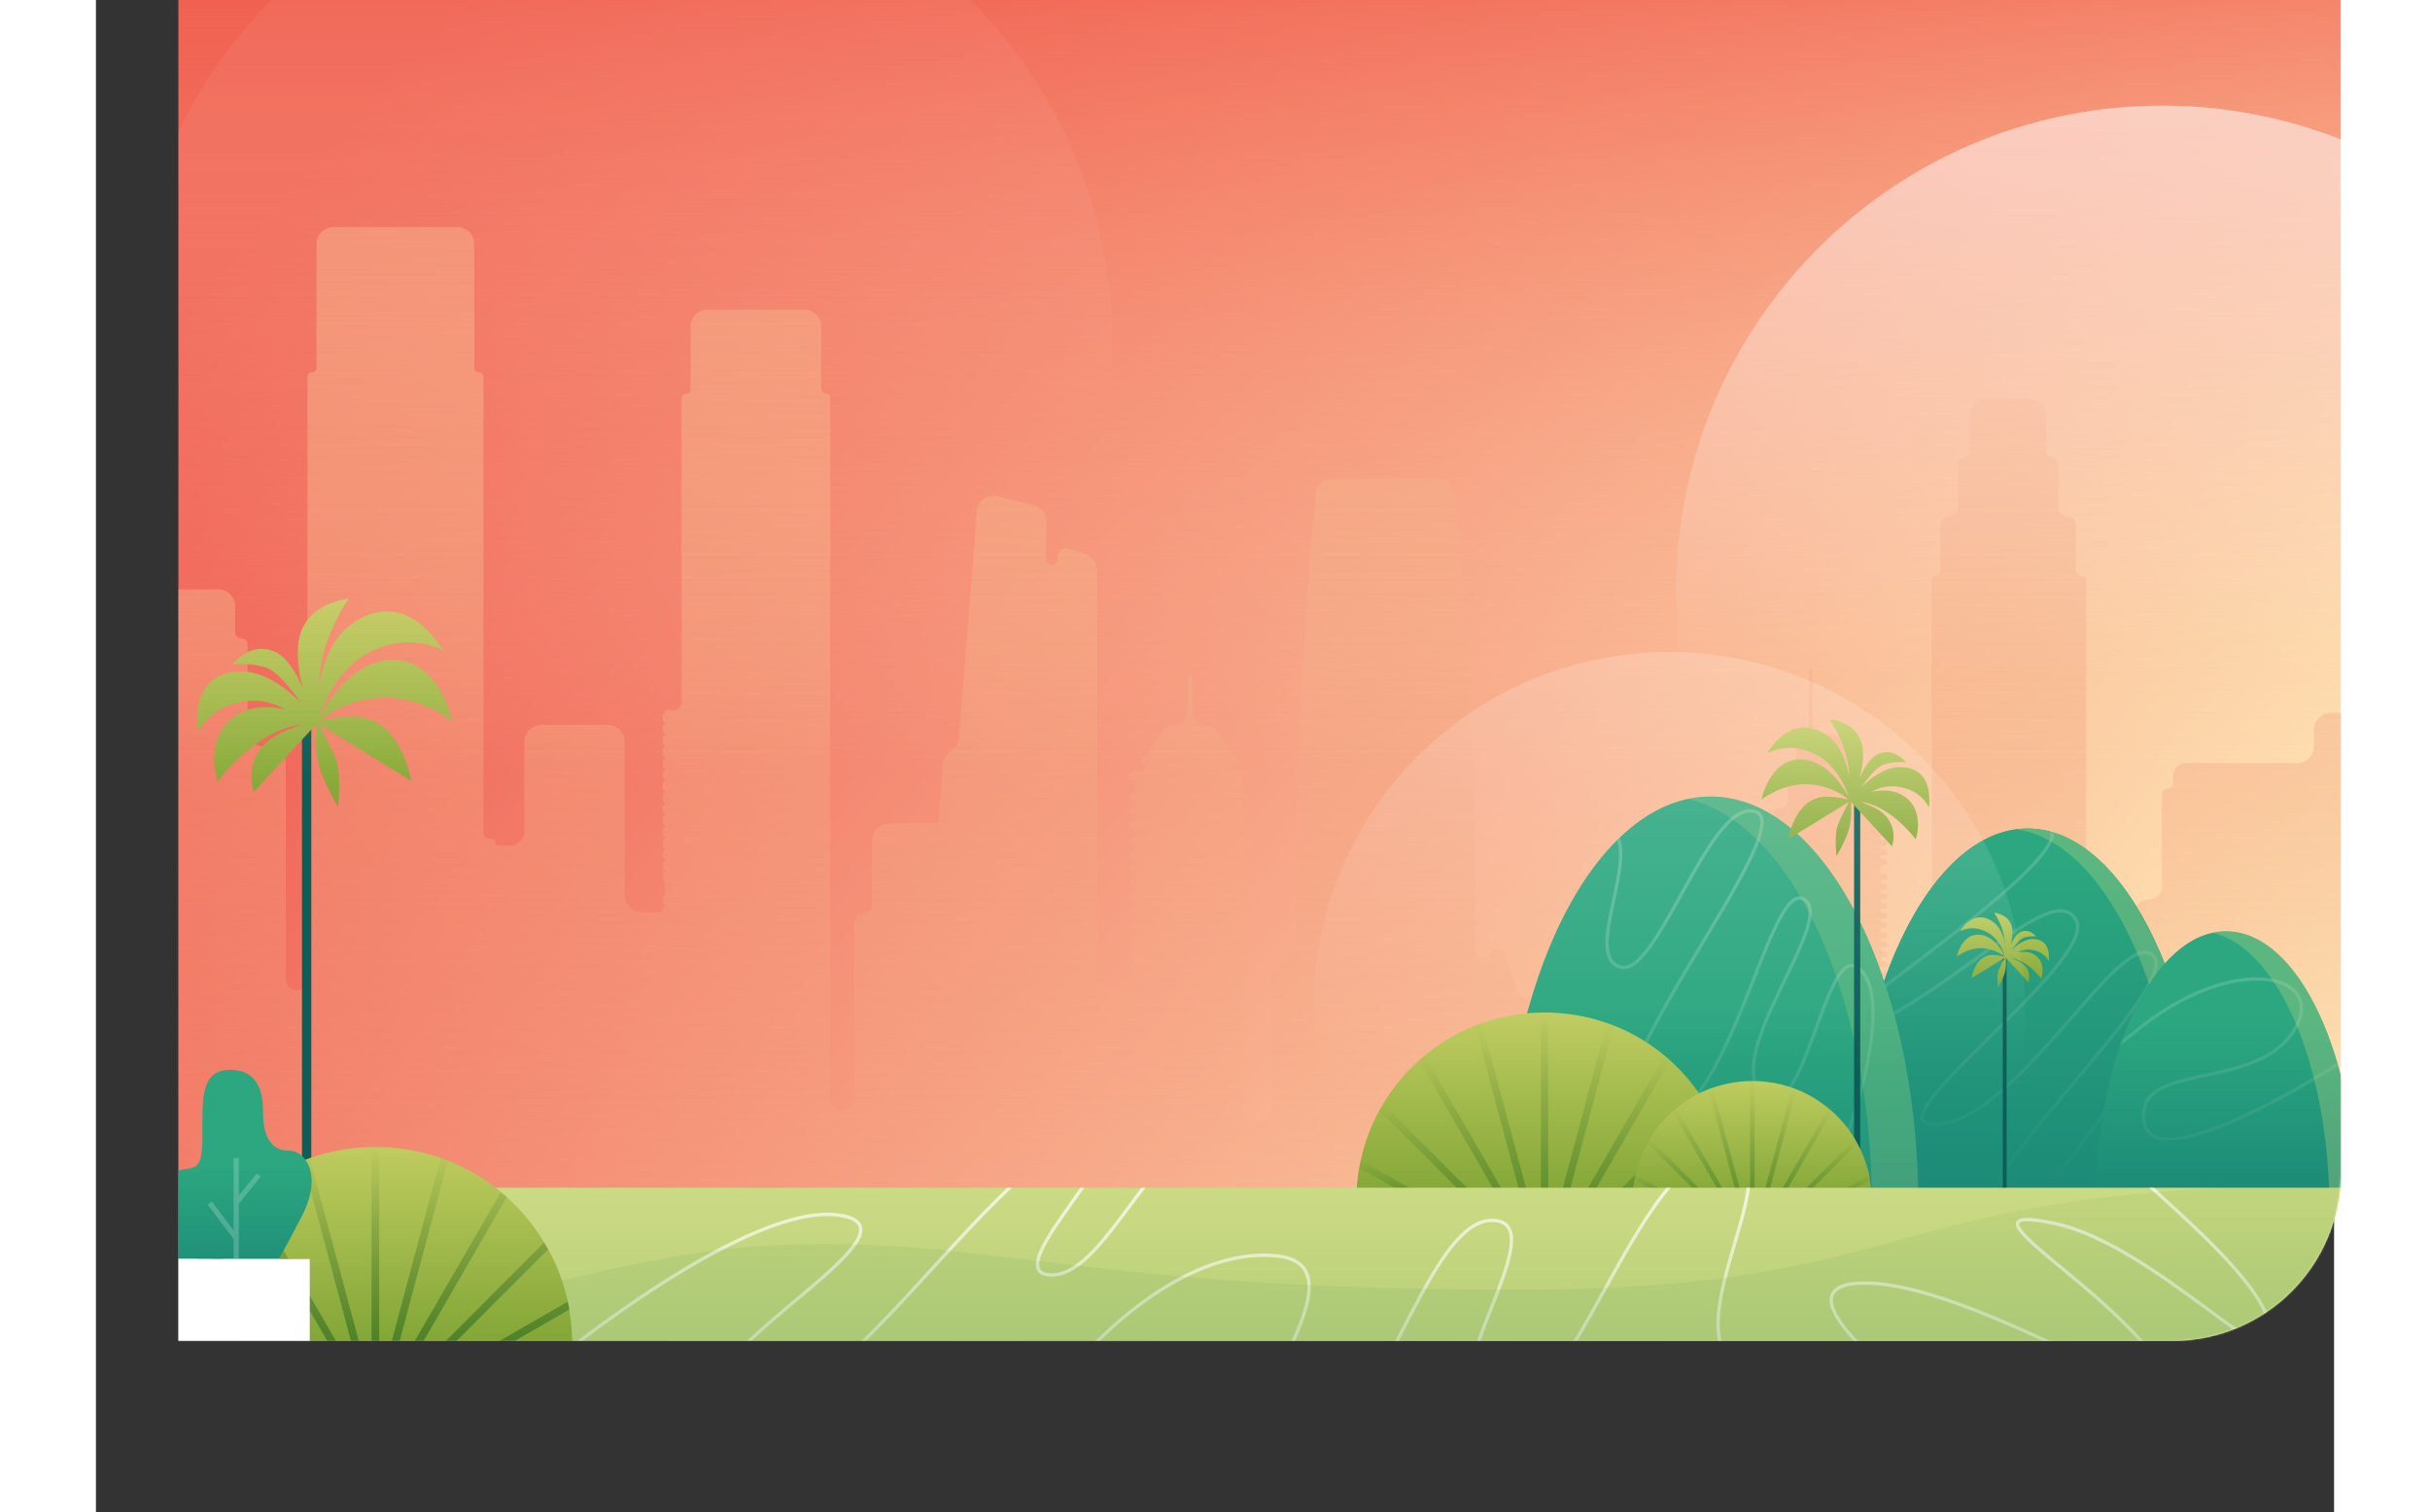 <svg width="1285" height="800" viewBox="0 0 1330 899" fill="none" xmlns="http://www.w3.org/2000/svg">
<rect x="0" y="0" width="1330" height="899" fill="#333333" stroke="none"/>
<path d="M1334 -3H49V797H1234C1289.23 797 1334 752.228 1334 697V-3Z" fill="url(#paint0_linear)"/>
<mask id="mask0" mask-type="alpha" maskUnits="userSpaceOnUse" x="49" y="-3" width="1285" height="800">
<path d="M1334 -3H49V797H1234C1289.23 797 1334 752.228 1334 697V-3Z" fill="url(#paint1_linear)"/>
</mask>
<g mask="url(#mask0)">
<path d="M1374.57 341.525H1363.74C1361.5 341.525 1359.68 343.343 1359.68 345.586V589.864C1359.68 592.948 1357.18 595.448 1354.09 595.448C1351.01 595.448 1348.51 592.948 1348.51 589.864V433.796C1348.51 428.273 1344.03 423.796 1338.51 423.796H1328.05C1322.53 423.796 1318.05 428.273 1318.05 433.796V443.59C1318.05 449.113 1313.57 453.59 1308.05 453.59H1242.07C1237.86 453.59 1234.45 457 1234.45 461.207V465.441C1234.45 467.31 1232.94 468.825 1231.07 468.825C1229.2 468.825 1227.68 470.34 1227.68 472.21V526.553C1227.68 531.133 1223.97 534.845 1219.39 534.845C1214.81 534.845 1211.1 538.558 1211.1 543.137V579.354C1211.1 584.877 1206.62 589.354 1201.1 589.354H1200.11C1194.59 589.354 1190.11 593.831 1190.11 599.354V652.329C1190.11 654.385 1188.45 656.052 1186.39 656.052C1184.33 656.052 1182.67 654.385 1182.67 652.329V345.248C1182.67 343.566 1181.3 342.202 1179.62 342.202C1177.94 342.202 1176.57 340.838 1176.57 339.156V312.237C1176.57 309.34 1174.23 306.991 1171.33 306.991C1168.43 306.991 1166.08 304.642 1166.08 301.745V275.673C1166.08 273.71 1164.49 272.119 1162.53 272.119C1160.57 272.119 1158.98 270.528 1158.98 268.565V247.247C1158.98 241.724 1154.5 237.247 1148.98 237.247H1123.62C1118.1 237.247 1113.62 241.724 1113.62 247.247V268.565C1113.62 270.528 1112.03 272.119 1110.07 272.119C1108.11 272.119 1106.51 273.71 1106.51 275.673V301.745C1106.51 304.642 1104.17 306.991 1101.27 306.991C1098.37 306.991 1096.02 309.34 1096.02 312.237V339.325C1096.02 340.727 1094.89 341.863 1093.48 341.863C1092.08 341.863 1090.95 343 1090.95 344.402V553.638C1090.95 556.909 1088.29 559.561 1085.02 559.561C1081.75 559.561 1079.1 562.212 1079.1 565.484V648.775C1079.1 652.794 1075.84 656.052 1071.82 656.052H1065.22C1064.85 656.052 1064.55 655.748 1064.55 655.374C1064.55 655 1064.24 654.697 1063.87 654.697H1061.67C1061.02 654.697 1060.49 654.167 1060.49 653.512C1060.49 652.858 1061.02 652.327 1061.67 652.327H1062.85C1063.79 652.327 1064.55 651.569 1064.55 650.635C1064.55 649.7 1063.79 648.942 1062.85 648.942H1061.84C1061.09 648.942 1060.49 648.335 1060.49 647.587C1060.49 646.84 1061.09 646.233 1061.84 646.233H1062.85C1063.79 646.233 1064.55 645.475 1064.55 644.54C1064.55 643.605 1063.79 642.848 1062.85 642.848H1061.67C1061.02 642.848 1060.49 642.317 1060.49 641.663C1060.49 641.008 1061.02 640.478 1061.67 640.478H1062.85C1063.79 640.478 1064.55 639.72 1064.55 638.785C1064.55 637.85 1063.79 637.092 1062.85 637.092H1061.67C1061.02 637.092 1060.49 636.561 1060.49 635.907C1060.49 635.253 1061.02 634.722 1061.67 634.722H1062.85C1063.79 634.722 1064.55 633.964 1064.55 633.029C1064.55 632.094 1063.79 631.336 1062.85 631.336H1061.67C1061.02 631.336 1060.49 630.806 1060.49 630.151C1060.49 629.497 1061.02 628.966 1061.67 628.966H1062.85C1063.79 628.966 1064.55 628.208 1064.55 627.274C1064.55 626.339 1063.79 625.581 1062.85 625.581H1061.67C1061.02 625.581 1060.49 625.05 1060.49 624.396C1060.49 623.741 1061.02 623.211 1061.67 623.211H1062.85C1063.79 623.211 1064.55 622.453 1064.55 621.518C1064.55 620.583 1063.79 619.825 1062.85 619.825H1061.67C1061.02 619.825 1060.49 619.295 1060.49 618.64C1060.49 617.986 1061.02 617.455 1061.67 617.455H1062.85C1063.79 617.455 1064.55 616.697 1064.55 615.762C1064.55 614.827 1063.79 614.07 1062.85 614.07H1061.67C1061.02 614.07 1060.49 613.539 1060.49 612.885C1060.49 612.23 1061.02 611.7 1061.67 611.7H1062.85C1063.79 611.7 1064.55 610.942 1064.55 610.007C1064.55 609.072 1063.79 608.314 1062.85 608.314H1061.67C1061.02 608.314 1060.49 607.783 1060.49 607.129C1060.49 606.475 1061.02 605.944 1061.67 605.944H1062.85C1063.79 605.944 1064.55 605.186 1064.55 604.251C1064.55 603.316 1063.79 602.558 1062.85 602.558H1061.67C1061.02 602.558 1060.49 602.028 1060.49 601.373C1060.49 600.719 1061.02 600.188 1061.67 600.188H1062.85C1063.79 600.188 1064.55 599.43 1064.55 598.496C1064.55 597.561 1063.79 596.803 1062.85 596.803H1062.52C1061.39 596.803 1060.49 595.893 1060.49 594.772V594.094C1060.49 592.972 1061.39 592.063 1062.52 592.063H1062.85C1063.79 592.063 1064.55 591.305 1064.55 590.37C1064.55 589.435 1063.79 588.677 1062.85 588.677H1061.67C1061.02 588.677 1060.49 588.147 1060.49 587.492C1060.49 586.838 1061.02 586.307 1061.67 586.307H1062.85C1063.79 586.307 1064.55 585.549 1064.55 584.614C1064.55 583.679 1063.79 582.922 1062.85 582.922H1061.67C1061.02 582.922 1060.49 582.391 1060.49 581.737C1060.49 581.082 1061.02 580.552 1061.67 580.552H1062.85C1063.79 580.552 1064.55 579.794 1064.55 578.859C1064.55 577.924 1063.79 577.166 1062.85 577.166H1061.67C1061.02 577.166 1060.49 576.635 1060.49 575.981C1060.49 575.327 1061.02 574.796 1061.67 574.796H1062.85C1063.79 574.796 1064.55 574.038 1064.55 573.103C1064.55 572.168 1063.79 571.41 1062.85 571.41H1061.67C1061.02 571.41 1060.49 570.88 1060.49 570.225C1060.49 569.571 1061.02 569.04 1061.67 569.04H1062.85C1063.79 569.04 1064.55 568.282 1064.55 567.348C1064.55 566.413 1063.79 565.655 1062.85 565.655H1061.67C1061.02 565.655 1060.49 565.124 1060.49 564.47C1060.49 563.815 1061.02 563.285 1061.67 563.285H1062.85C1063.79 563.285 1064.55 562.527 1064.55 561.592C1064.55 560.657 1063.79 559.899 1062.85 559.899H1061.67C1061.02 559.899 1060.49 559.369 1060.49 558.714C1060.49 558.06 1061.02 557.529 1061.67 557.529H1062.85C1063.79 557.529 1064.55 556.771 1064.55 555.836C1064.55 554.901 1063.79 554.144 1062.85 554.144H1061.67C1061.02 554.144 1060.49 553.613 1060.49 552.959C1060.49 552.304 1061.02 551.774 1061.67 551.774H1062.85C1063.79 551.774 1064.55 551.016 1064.55 550.081C1064.55 549.146 1063.79 548.388 1062.85 548.388H1061.67C1061.02 548.388 1060.49 547.857 1060.49 547.203C1060.49 546.548 1061.02 546.018 1061.67 546.018H1062.85C1063.79 546.018 1064.55 545.26 1064.55 544.325C1064.55 543.39 1063.79 542.632 1062.85 542.632H1061.67C1061.02 542.632 1060.49 542.102 1060.49 541.447C1060.49 540.793 1061.02 540.262 1061.67 540.262H1062.85C1063.79 540.262 1064.55 539.504 1064.55 538.57C1064.55 537.635 1063.79 536.877 1062.85 536.877H1061.67C1061.02 536.877 1060.49 536.346 1060.49 535.692C1060.49 535.037 1061.02 534.507 1061.67 534.507H1062.85C1063.79 534.507 1064.55 533.749 1064.55 532.814C1064.55 531.879 1063.79 531.121 1062.85 531.121H1061.67C1061.02 531.121 1060.49 530.591 1060.49 529.936C1060.49 529.282 1061.02 528.751 1061.67 528.751H1062.85C1063.79 528.751 1064.55 527.993 1064.55 527.058C1064.55 526.123 1063.79 525.366 1062.85 525.366H1061.67C1061.02 525.366 1060.49 524.835 1060.49 524.181C1060.49 523.526 1061.02 522.996 1061.67 522.996H1062.85C1063.79 522.996 1064.55 522.238 1064.55 521.303C1064.55 520.368 1063.79 519.61 1062.85 519.61H1062.52C1061.39 519.61 1060.49 518.701 1060.49 517.579V516.224C1060.49 515.102 1061.39 514.193 1062.52 514.193H1062.85C1063.79 514.193 1064.55 513.435 1064.55 512.5C1064.55 511.565 1063.79 510.807 1062.85 510.807H1061.67C1061.02 510.807 1060.49 510.277 1060.49 509.622C1060.49 508.968 1061.02 508.437 1061.67 508.437H1062.85C1063.79 508.437 1064.55 507.679 1064.55 506.744C1064.55 505.81 1063.79 505.052 1062.85 505.052H1061.67C1061.02 505.052 1060.49 504.521 1060.49 503.867C1060.49 503.212 1061.02 502.682 1061.67 502.682H1062.85C1063.79 502.682 1064.55 501.924 1064.55 500.989C1064.55 500.054 1063.79 499.296 1062.85 499.296H1061.67C1061.02 499.296 1060.49 498.765 1060.49 498.111C1060.49 497.457 1061.02 496.926 1061.67 496.926H1062.85C1063.79 496.926 1064.55 496.168 1064.55 495.233C1064.55 494.298 1063.79 493.54 1062.85 493.54H1062.52C1061.39 493.54 1060.49 492.631 1060.49 491.51V489.308C1060.49 488.467 1059.8 487.785 1058.96 487.785C1058.12 487.785 1057.44 487.103 1057.44 486.262V484.061C1057.44 482.004 1055.77 480.336 1053.72 480.336H1053.38C1051.13 480.336 1049.32 478.518 1049.32 476.275V465.438C1049.32 463.756 1047.95 462.392 1046.27 462.392C1044.59 462.392 1043.22 461.029 1043.22 459.346V447.761C1043.22 443.06 1039.95 438.994 1035.36 437.991L1024.61 435.646C1022.03 435.051 1020.21 432.758 1020.21 430.114V398.572C1020.21 397.918 1019.68 397.388 1019.02 397.388C1018.37 397.388 1017.84 397.918 1017.84 398.572V430.473C1017.84 432.429 1016.02 433.879 1014.12 433.445C1012.21 433.012 1010.39 434.461 1010.39 436.417V459.854C1010.39 461.256 1009.26 462.392 1007.86 462.392C1006.45 462.392 1005.32 463.529 1005.32 464.931V476.275C1005.32 478.518 1003.5 480.336 1001.26 480.336H1000.41C998.635 480.336 997.195 481.776 997.195 483.553V485.246C997.195 486.087 996.513 486.769 995.672 486.769C994.831 486.769 994.149 487.451 994.149 488.292V489.647C994.149 491.236 992.86 492.525 991.271 492.525H961.503C955.981 492.525 951.503 497.002 951.503 502.525V520.105C951.503 525.628 947.026 530.105 941.503 530.105H916.83C915.588 530.105 914.357 530.337 913.2 530.788L882.797 542.632C881.775 543.041 881.105 544.031 881.105 545.132V556.853C881.105 558.348 882.318 559.561 883.813 559.561H884.489C885.611 559.561 886.52 560.47 886.52 561.592C886.52 562.714 885.611 563.623 884.489 563.623H883.137C882.015 563.623 881.105 564.533 881.105 565.655C881.105 566.777 882.015 567.686 883.137 567.686H884.489C885.611 567.686 886.52 568.596 886.52 569.718C886.52 570.839 885.611 571.749 884.489 571.749H883.137C882.015 571.749 881.105 572.658 881.105 573.78C881.105 574.902 882.015 575.812 883.137 575.812H884.489C885.611 575.812 886.52 576.721 886.52 577.843C886.52 578.965 885.611 579.874 884.489 579.874H883.137C882.015 579.874 881.105 580.784 881.105 581.906C881.105 583.028 882.015 583.937 883.137 583.937H884.489C885.611 583.937 886.52 584.847 886.52 585.969C886.52 587.091 885.611 588 884.489 588H883.137C882.015 588 881.105 588.91 881.105 590.031C881.105 591.153 882.015 592.063 883.137 592.063H884.997C885.838 592.063 886.52 592.745 886.52 593.586C886.52 594.428 885.838 595.11 884.997 595.11H854.219C850.036 595.11 846.295 592.507 844.842 588.585L836.79 566.855C835.389 563.076 830.041 563.082 828.65 566.865C826.954 571.477 819.828 570.154 819.838 565.24C819.845 561.879 819.845 558.519 819.845 555.159C819.845 550.419 819.845 545.679 819.845 540.939C819.845 527.397 819.845 513.854 819.507 500.312C819.507 494.556 819.168 488.462 819.168 482.706C818.83 470.179 818.491 457.652 817.814 444.787C817.476 438.693 817.476 432.599 817.137 426.504C816.461 414.655 816.122 403.143 815.445 391.294C815.445 389.939 815.107 388.585 815.107 387.231C814.43 376.735 813.753 366.578 813.076 356.083C811.722 337.123 810.03 318.164 808.338 299.204C808.214 297.475 808.046 295.701 807.865 293.915C807.337 288.695 802.919 284.646 797.672 284.646H734.252C729.398 284.646 725.078 288.256 725.078 293.11C724.74 297.173 724.401 301.235 724.063 305.298C723.724 308.684 723.386 312.408 723.047 315.794C722.371 322.226 722.032 328.659 721.355 335.092C721.017 338.139 721.017 340.848 720.678 343.895C720.34 349.312 720.001 354.729 719.325 360.146C718.986 362.516 718.986 364.886 718.986 366.917C718.648 374.027 717.971 381.137 717.632 387.908C717.632 390.278 717.294 392.648 717.294 395.018C716.955 402.466 716.617 409.576 716.278 417.025C716.278 418.717 715.94 420.072 715.94 421.765C715.602 428.536 715.263 435.646 714.925 442.417C714.925 443.771 714.925 445.126 714.925 446.48C714.586 454.267 714.248 462.054 714.248 469.841C714.248 471.534 714.248 472.888 714.248 474.581C713.909 482.706 713.909 490.832 713.571 498.619V499.635C713.571 507.76 713.233 515.886 713.233 523.673C713.233 524.688 713.233 525.704 713.233 526.72C713.233 534.845 713.233 542.971 713.233 551.096C713.233 552.112 713.233 553.466 713.233 554.482C713.233 556.894 713.233 559.307 713.233 561.763C713.233 565.782 709.975 569.04 705.956 569.04C701.937 569.04 698.679 572.298 698.679 576.317V657.578C698.679 662.344 694.815 666.208 690.048 666.208H682.264C681.797 666.208 681.418 665.83 681.418 665.362C681.418 664.895 681.797 664.516 682.264 664.516H682.941C683.782 664.516 684.464 663.834 684.464 662.993V662.315C684.464 661.473 683.782 660.792 682.941 660.792C682.1 660.792 681.418 660.11 681.418 659.268V657.913C681.418 657.072 682.1 656.39 682.941 656.39C683.782 656.39 684.464 655.708 684.464 654.867V654.189C684.464 653.348 683.782 652.666 682.941 652.666C682.1 652.666 681.418 651.984 681.418 651.143V649.449C681.418 648.608 682.1 647.926 682.941 647.926C683.782 647.926 684.464 647.244 684.464 646.403V645.725C684.464 644.884 683.782 644.202 682.941 644.202C682.1 644.202 681.418 643.52 681.418 642.679V640.985C681.418 640.144 682.1 639.462 682.941 639.462C683.782 639.462 684.464 638.78 684.464 637.939V637.261C684.464 636.42 683.782 635.738 682.941 635.738C682.1 635.738 681.418 635.056 681.418 634.215V632.521C681.418 631.68 682.1 630.998 682.941 630.998C683.782 630.998 684.464 630.316 684.464 629.475V628.797C684.464 627.955 683.782 627.274 682.941 627.274C682.1 627.274 681.418 626.592 681.418 625.75V624.057C681.418 623.216 682.1 622.534 682.941 622.534C683.782 622.534 684.464 621.852 684.464 621.011V620.332C684.464 619.491 683.782 618.809 682.941 618.809C682.1 618.809 681.418 618.128 681.418 617.286V615.593C681.418 614.751 682.1 614.07 682.941 614.07C683.782 614.07 684.464 613.388 684.464 612.546V611.868C684.464 611.027 683.782 610.345 682.941 610.345C682.1 610.345 681.418 609.663 681.418 608.822V607.128C681.418 606.287 682.1 605.605 682.941 605.605C683.782 605.605 684.464 604.923 684.464 604.082V603.404C684.464 602.563 683.782 601.881 682.941 601.881C682.1 601.881 681.418 601.199 681.418 600.358V598.664C681.418 597.823 682.1 597.141 682.941 597.141C683.782 597.141 684.464 596.459 684.464 595.618V594.94C684.464 594.099 683.782 593.417 682.941 593.417C682.1 593.417 681.418 592.735 681.418 591.894V590.2C681.418 589.359 682.1 588.677 682.941 588.677C683.782 588.677 684.464 587.995 684.464 587.154V586.476C684.464 585.635 683.782 584.953 682.941 584.953C682.1 584.953 681.418 584.271 681.418 583.43V581.736C681.418 580.895 682.1 580.213 682.941 580.213C683.782 580.213 684.464 579.531 684.464 578.69V576.658C684.464 575.816 683.782 575.135 682.941 575.135C682.1 575.135 681.418 574.453 681.418 573.611V571.918C681.418 571.077 682.1 570.395 682.941 570.395C683.782 570.395 684.464 569.713 684.464 568.872V568.194C684.464 567.352 683.782 566.67 682.941 566.67C682.1 566.67 681.418 565.989 681.418 565.147V563.115C681.418 562.274 682.1 561.592 682.941 561.592C683.782 561.592 684.464 560.91 684.464 560.069V559.391C684.464 558.55 683.782 557.868 682.941 557.868C682.1 557.868 681.418 557.186 681.418 556.345V554.651C681.418 553.81 682.1 553.128 682.941 553.128C683.782 553.128 684.464 552.446 684.464 551.605V550.927C684.464 550.086 683.782 549.404 682.941 549.404C682.1 549.404 681.418 548.722 681.418 547.881V546.187C681.418 545.346 682.1 544.664 682.941 544.664C683.782 544.664 684.464 543.982 684.464 543.141V542.463C684.464 541.621 683.782 540.939 682.941 540.939C682.1 540.939 681.418 540.258 681.418 539.416V537.723C681.418 536.882 682.1 536.2 682.941 536.2C683.782 536.2 684.464 535.518 684.464 534.677V533.998C684.464 533.157 683.782 532.475 682.941 532.475C682.1 532.475 681.418 531.793 681.418 530.952V529.259C681.418 528.417 682.1 527.735 682.941 527.735C683.782 527.735 684.464 527.054 684.464 526.212V525.534C684.464 524.693 683.782 524.011 682.941 524.011C682.1 524.011 681.418 523.329 681.418 522.488V520.794C681.418 519.953 682.1 519.271 682.941 519.271C683.782 519.271 684.464 518.589 684.464 517.748V517.07C684.464 516.229 683.782 515.547 682.941 515.547C682.1 515.547 681.418 514.865 681.418 514.024V512.33C681.418 511.489 682.1 510.807 682.941 510.807C683.782 510.807 684.464 510.125 684.464 509.284V508.606C684.464 507.765 683.782 507.083 682.941 507.083C682.1 507.083 681.418 506.401 681.418 505.56V503.866C681.418 503.025 682.1 502.343 682.941 502.343C683.782 502.343 684.464 501.661 684.464 500.82V498.788C684.464 497.947 683.782 497.265 682.941 497.265C682.1 497.265 681.418 496.583 681.418 495.742V494.048C681.418 493.207 682.1 492.525 682.941 492.525C683.782 492.525 684.464 491.843 684.464 491.002V490.324C684.464 489.482 683.782 488.8 682.941 488.8C682.1 488.8 681.418 488.119 681.418 487.277V485.584C681.418 484.742 682.1 484.061 682.941 484.061C683.782 484.061 684.464 483.379 684.464 482.537V481.859C684.464 481.018 683.782 480.336 682.941 480.336C682.1 480.336 681.418 479.654 681.418 478.813V477.12C681.418 476.278 682.1 475.596 682.941 475.596C683.782 475.596 684.464 474.915 684.464 474.073V473.395C684.464 472.554 683.782 471.872 682.941 471.872C682.1 471.872 681.418 471.19 681.418 470.349V464.931C681.418 464.09 682.1 463.408 682.941 463.408C683.782 463.408 684.464 462.726 684.464 461.885V460.869C684.464 459.466 683.327 458.33 681.925 458.33H677.019C675.71 458.33 674.649 457.269 674.649 455.96V455.402C674.649 454.401 675.46 453.59 676.461 453.59C677.951 453.59 678.805 451.893 677.917 450.697L665.776 434.337C664.331 432.392 662.051 431.244 659.628 431.244H659.421C655.307 431.244 651.972 427.91 651.972 423.796C651.972 423.048 651.295 422.174 651.295 421.426V401.958C651.295 401.304 650.765 400.774 650.111 400.774C649.457 400.774 648.926 401.304 648.926 401.958V421.479C648.926 422.198 648.25 423.077 648.25 423.796C648.25 427.91 644.915 431.244 640.801 431.244H640.594C638.171 431.244 635.891 432.392 634.446 434.338L621.634 451.601C621.024 452.423 621.611 453.59 622.635 453.59C623.323 453.59 623.881 454.148 623.881 454.836V455.96C623.881 457.269 622.82 458.33 621.511 458.33H616.605C615.203 458.33 614.066 459.466 614.066 460.869V461.547C614.066 462.575 614.899 463.408 615.927 463.408C616.955 463.408 617.789 464.242 617.789 465.27V470.011C617.789 471.039 616.955 471.872 615.927 471.872C614.899 471.872 614.066 472.706 614.066 473.734C614.066 474.762 614.899 475.596 615.927 475.596C616.955 475.596 617.789 476.43 617.789 477.458V478.475C617.789 479.503 616.955 480.336 615.927 480.336C614.899 480.336 614.066 481.17 614.066 482.198C614.066 483.227 614.899 484.061 615.927 484.061C616.955 484.061 617.789 484.894 617.789 485.922V486.939C617.789 487.967 616.955 488.8 615.927 488.8C614.899 488.8 614.066 489.634 614.066 490.663C614.066 491.691 614.899 492.525 615.927 492.525C616.955 492.525 617.789 493.358 617.789 494.386V495.403C617.789 496.431 616.955 497.265 615.927 497.265C614.899 497.265 614.066 498.099 614.066 499.127C614.066 500.155 614.899 500.989 615.927 500.989C616.955 500.989 617.789 501.822 617.789 502.85V503.867C617.789 504.895 616.955 505.729 615.927 505.729C614.899 505.729 614.066 506.563 614.066 507.591C614.066 508.619 614.899 509.453 615.927 509.453C616.955 509.453 617.789 510.286 617.789 511.314V512.331C617.789 513.359 616.955 514.193 615.927 514.193C614.899 514.193 614.066 515.027 614.066 516.055C614.066 517.083 614.899 517.917 615.927 517.917C616.955 517.917 617.789 518.75 617.789 519.779V520.795C617.789 521.824 616.955 522.657 615.927 522.657C614.899 522.657 614.066 523.491 614.066 524.519C614.066 525.547 614.899 526.381 615.927 526.381C616.955 526.381 617.789 527.215 617.789 528.243V529.26C617.789 530.288 616.955 531.121 615.927 531.121C614.899 531.121 614.066 531.955 614.066 532.983C614.066 534.011 614.899 534.845 615.927 534.845C616.955 534.845 617.789 535.679 617.789 536.707V537.724C617.789 538.752 616.955 539.585 615.927 539.585C614.899 539.585 614.066 540.419 614.066 541.447C614.066 542.475 614.899 543.309 615.927 543.309C616.955 543.309 617.789 544.143 617.789 545.171V546.188C617.789 547.216 616.955 548.049 615.927 548.049C614.899 548.049 614.066 548.883 614.066 549.911C614.066 550.94 614.899 551.774 615.927 551.774C616.955 551.774 617.789 552.607 617.789 553.635V554.652C617.789 555.68 616.955 556.513 615.927 556.513C614.899 556.513 614.066 557.348 614.066 558.376C614.066 559.404 614.899 560.238 615.927 560.238C616.955 560.238 617.789 561.071 617.789 562.099V563.116C617.789 564.144 616.955 564.978 615.927 564.978C614.899 564.978 614.066 565.812 614.066 566.84C614.066 567.868 614.899 568.702 615.927 568.702C616.955 568.702 617.789 569.535 617.789 570.563V571.58C617.789 572.608 616.955 573.442 615.927 573.442C614.899 573.442 614.066 574.276 614.066 575.304C614.066 576.332 614.899 577.166 615.927 577.166C616.955 577.166 617.789 577.999 617.789 579.027V580.044C617.789 581.072 616.955 581.906 615.927 581.906C614.899 581.906 614.066 582.74 614.066 583.768C614.066 584.796 614.899 585.63 615.927 585.63H617.281C617.561 585.63 617.789 585.857 617.789 586.138C617.789 586.418 617.561 586.646 617.281 586.646H599.514C597.083 586.646 595.112 584.675 595.112 582.244V578.52V573.78V570.056V565.316V561.592V556.852V553.128V548.388V544.664V539.924V536.2V531.46V527.735V522.996V519.271V514.531V510.807V506.067V502.343V497.603V493.879V489.139V485.415V481.013V477.289V472.549V468.825V464.085V460.361V455.621V451.897V447.496V443.771V439.031V435.307V430.567V426.843V422.103V418.379V413.639V409.915V405.175V401.451V396.711V392.987V388.247V384.522V379.783V376.058V371.318V367.594V362.854V359.13V354.39V350.666V345.926L594.939 338.635C594.839 334.468 592.165 330.799 588.228 329.429L578.149 325.922C574.858 324.777 571.421 327.22 571.421 330.705V332.251C571.421 334.194 569.846 335.769 567.903 335.769C565.932 335.769 564.346 334.15 564.385 332.18L564.829 310.22C564.923 305.558 561.782 301.449 557.257 300.317L535.87 294.969C529.861 293.466 523.945 297.732 523.473 303.908L520.314 345.249L519.976 349.989L519.637 353.713L519.299 358.453L518.96 362.177L518.622 366.917L518.283 370.641L517.945 375.381L517.607 379.105L517.268 383.845L516.93 387.57L516.591 392.309L516.253 396.034L515.914 400.774L515.576 404.498L515.237 409.238L514.899 412.962L514.56 417.702L514.222 421.426L513.884 426.166L513.545 429.89L513.207 434.63L512.868 438.354L512.849 438.618C512.646 441.465 511.235 444.09 508.973 445.831L507.228 447.173C505.001 448.887 503.607 451.465 503.391 454.267L503.053 457.991L502.715 462.731L502.376 466.455L502.038 471.195L501.699 474.919L501.361 479.659L501.022 483.383L500.684 487.785C500.684 488.72 499.926 489.478 498.991 489.478H471.085C465.562 489.478 461.085 493.955 461.085 499.478V538.063C461.085 540.961 458.736 543.309 455.839 543.309C452.942 543.309 450.593 545.658 450.593 548.555V652.668C450.593 656.594 447.411 659.776 443.485 659.776C439.56 659.776 436.378 656.594 436.378 652.668V236.569C436.378 235.073 435.166 233.861 433.67 233.861C432.175 233.861 430.963 232.649 430.963 231.153V194.092C430.963 188.569 426.485 184.092 420.963 184.092H363.457C357.934 184.092 353.457 188.569 353.457 194.092V231.492C353.457 232.987 352.245 234.2 350.749 234.2C349.254 234.2 348.042 235.412 348.042 236.907V417.196C348.042 419.906 345.844 422.103 343.134 422.103H339.242C338.681 422.103 338.226 422.558 338.226 423.119V423.458C338.226 423.832 337.923 424.135 337.549 424.135C337.176 424.135 336.873 424.438 336.873 424.811V428.536C336.873 428.91 337.176 429.213 337.549 429.213C337.923 429.213 338.226 429.516 338.226 429.89V430.229C338.226 430.603 337.923 430.906 337.549 430.906C337.176 430.906 336.873 431.209 336.873 431.583V435.307C336.873 435.681 337.176 435.984 337.549 435.984C337.923 435.984 338.226 436.287 338.226 436.661V437C338.226 437.374 337.923 437.677 337.549 437.677C337.176 437.677 336.873 437.98 336.873 438.354V442.079C336.873 442.453 337.176 442.756 337.549 442.756C337.923 442.756 338.226 443.059 338.226 443.432V443.772C338.226 444.145 337.923 444.448 337.549 444.448C337.176 444.448 336.873 444.751 336.873 445.125V448.85C336.873 449.224 337.176 449.527 337.549 449.527C337.923 449.527 338.226 449.83 338.226 450.204V450.543C338.226 450.917 337.923 451.22 337.549 451.22C337.176 451.22 336.873 451.523 336.873 451.897V455.621C336.873 455.995 337.176 456.298 337.549 456.298C337.923 456.298 338.226 456.601 338.226 456.975V457.314C338.226 457.688 337.923 457.991 337.549 457.991C337.176 457.991 336.873 458.294 336.873 458.668V462.393C336.873 462.766 337.176 463.07 337.549 463.07C337.923 463.07 338.226 463.373 338.226 463.746V464.085C338.226 464.459 337.923 464.762 337.549 464.762C337.176 464.762 336.873 465.065 336.873 465.439V469.164C336.873 469.538 337.176 469.841 337.549 469.841C337.923 469.841 338.226 470.144 338.226 470.518V470.857C338.226 471.231 337.923 471.534 337.549 471.534C337.176 471.534 336.873 471.837 336.873 472.211V475.935C336.873 476.309 337.176 476.612 337.549 476.612C337.923 476.612 338.226 476.915 338.226 477.289V477.628C338.226 478.002 337.923 478.305 337.549 478.305C337.176 478.305 336.873 478.608 336.873 478.982V482.707C336.873 483.08 337.176 483.383 337.549 483.383C337.923 483.383 338.226 483.686 338.226 484.06V484.399C338.226 484.773 337.923 485.076 337.549 485.076C337.176 485.076 336.873 485.379 336.873 485.753V489.478C336.873 489.852 337.176 490.155 337.549 490.155C337.923 490.155 338.226 490.458 338.226 490.832V491.171C338.226 491.545 337.923 491.848 337.549 491.848C337.176 491.848 336.873 492.151 336.873 492.524V496.249C336.873 496.623 337.176 496.926 337.549 496.926C337.923 496.926 338.226 497.229 338.226 497.603V497.942C338.226 498.316 337.923 498.619 337.549 498.619C337.176 498.619 336.873 498.922 336.873 499.296V503.02C336.873 503.394 337.176 503.697 337.549 503.697C337.923 503.697 338.226 504 338.226 504.374V504.713C338.226 505.087 337.923 505.39 337.549 505.39C337.176 505.39 336.873 505.693 336.873 506.067V509.792C336.873 510.166 337.176 510.469 337.549 510.469C337.923 510.469 338.226 510.772 338.226 511.146V511.485C338.226 511.858 337.923 512.161 337.549 512.161C337.176 512.161 336.873 512.465 336.873 512.838V516.563C336.873 516.937 337.176 517.24 337.549 517.24C337.923 517.24 338.226 517.543 338.226 517.917V518.256C338.226 518.63 337.923 518.933 337.549 518.933C337.176 518.933 336.873 519.236 336.873 519.61V523.334C336.873 523.708 337.176 524.011 337.549 524.011C337.923 524.011 338.226 524.314 338.226 524.688V531.798C338.226 532.172 337.923 532.475 337.549 532.475C337.176 532.475 336.873 532.778 336.873 533.152V536.877C336.873 537.251 337.176 537.554 337.549 537.554C337.923 537.554 338.226 537.857 338.226 538.231V538.57C338.226 538.944 337.923 539.247 337.549 539.247C337.176 539.247 336.873 539.55 336.873 539.924V540.77C336.873 541.612 336.19 542.294 335.349 542.294H324.196C318.673 542.294 314.196 537.817 314.196 532.294V440.906C314.196 435.383 309.719 430.906 304.196 430.906H264.628C259.106 430.906 254.628 435.383 254.628 440.906V494.051C254.628 498.818 250.764 502.682 245.998 502.682H239.399C238.277 502.682 237.367 501.772 237.367 500.65C237.367 499.528 236.458 498.619 235.336 498.619H233.813C231.851 498.619 230.26 497.028 230.26 495.065V367.933V224.042C230.26 222.546 229.047 221.334 227.552 221.334C226.057 221.334 224.844 220.122 224.844 218.626V145C224.844 139.477 220.367 135 214.844 135H141.093C135.57 135 131.093 139.477 131.093 145V218.627C131.093 220.122 129.881 221.334 128.385 221.334C126.89 221.334 125.678 222.546 125.678 224.042V582.247C125.678 585.798 122.799 588.677 119.247 588.677C115.696 588.677 112.817 585.798 112.817 582.247V453.771C112.817 448.248 108.339 443.771 102.817 443.771H100.14C94.617 443.771 90.14 439.294 90.14 433.771V383.167C90.14 381.111 88.473 379.444 86.417 379.444C84.361 379.444 82.694 377.777 82.694 375.721V360.327C82.694 354.805 78.217 350.327 72.694 350.327H-12.903C-18.426 350.327 -22.903 354.805 -22.903 360.327V375.721C-22.903 377.777 -24.57 379.444 -26.626 379.444C-28.682 379.444 -30.349 381.111 -30.349 383.167V603.392C-30.349 608.915 -34.826 613.392 -40.349 613.392H-44.718C-50.241 613.392 -54.718 608.915 -54.718 603.392V472.054C-54.718 466.531 -59.195 462.054 -64.718 462.054H-134.408C-139.931 462.054 -144.408 466.531 -144.408 472.054V547.714C-144.408 553.135 -148.802 557.529 -154.223 557.529C-159.644 557.529 -164.038 561.924 -164.038 567.344V644.542C-164.038 647.72 -166.614 650.296 -169.792 650.296C-172.97 650.296 -175.546 647.72 -175.546 644.542V382.83V378.427C-175.546 377.119 -176.606 376.058 -177.915 376.058H-179.268C-179.829 376.058 -180.284 375.604 -180.284 375.043C-180.284 374.482 -179.829 374.027 -179.268 374.027H-177.915C-176.606 374.027 -175.546 372.966 -175.546 371.658V369.625C-175.546 368.316 -176.606 367.256 -177.915 367.256H-179.268C-179.829 367.256 -180.284 366.801 -180.284 366.24C-180.284 365.679 -179.829 365.224 -179.268 365.224H-177.915C-176.606 365.224 -175.546 364.164 -175.546 362.855V360.822C-175.546 359.514 -176.606 358.453 -177.915 358.453H-179.268C-179.829 358.453 -180.284 357.998 -180.284 357.437C-180.284 356.876 -179.829 356.422 -179.268 356.422H-177.915C-176.606 356.422 -175.546 355.361 -175.546 354.052V352.019C-175.546 350.711 -176.606 349.65 -177.915 349.65H-179.607C-179.981 349.65 -180.284 349.347 -180.284 348.973C-180.284 348.599 -179.981 348.296 -179.607 348.296H-177.746C-176.344 348.296 -175.207 347.159 -175.207 345.758V344.063C-175.207 342.661 -176.344 341.525 -177.746 341.525H-179.268C-179.829 341.525 -180.284 341.07 -180.284 340.509C-180.284 339.948 -179.829 339.493 -179.268 339.493H-177.746C-176.344 339.493 -175.207 338.357 -175.207 336.955V335.26C-175.207 333.858 -176.344 332.722 -177.746 332.722H-179.268C-179.829 332.722 -180.284 332.267 -180.284 331.706C-180.284 331.145 -179.829 330.691 -179.268 330.691H-177.746C-176.344 330.691 -175.207 329.554 -175.207 328.152V326.458C-175.207 325.056 -176.344 323.919 -177.746 323.919H-179.268C-179.829 323.919 -180.284 323.465 -180.284 322.904C-180.284 322.343 -179.829 321.888 -179.268 321.888H-177.746C-176.344 321.888 -175.207 320.751 -175.207 319.349V301.407C-175.207 298.12 -176.858 295.081 -179.324 292.908C-189.463 283.978 -203.68 264.9 -203.976 238.601V237.924V237.076C-203.976 235.488 -205.264 234.2 -206.853 234.2H-207.867C-208.896 234.2 -209.729 235.033 -209.729 236.062C-209.729 237.09 -210.563 237.924 -211.591 237.924H-213.791C-216.034 237.924 -217.852 236.105 -217.852 233.862V180.536C-217.852 179.695 -218.534 179.013 -219.375 179.013C-220.216 179.013 -220.898 179.695 -220.898 180.536V237.416C-220.898 237.884 -221.277 238.262 -221.745 238.262C-222.212 238.262 -222.591 237.884 -222.591 237.416V236.4C-222.591 235.372 -223.424 234.538 -224.453 234.538H-226.821C-227.849 234.538 -228.683 235.372 -228.683 236.4C-228.683 237.429 -229.516 238.262 -230.545 238.262H-237.651C-238.68 238.262 -239.513 237.429 -239.513 236.4C-239.513 235.372 -240.347 234.538 -241.375 234.538H-242.559C-244.242 234.538 -245.605 235.902 -245.605 237.584V238.262C-245.605 264.941 -252.965 284.257 -261.531 293.354C-263.823 295.788 -265.574 298.842 -265.574 302.185V315.624C-265.574 315.718 -265.498 315.794 -265.405 315.794C-265.311 315.794 -265.236 315.87 -265.236 315.963V319.519C-265.236 321.201 -263.872 322.565 -262.19 322.565H-260.159C-259.598 322.565 -259.143 323.02 -259.143 323.581C-259.143 324.142 -259.598 324.596 -260.159 324.596H-262.19C-263.872 324.596 -265.236 325.96 -265.236 327.643V328.322C-265.236 330.004 -263.872 331.368 -262.19 331.368H-260.159C-259.598 331.368 -259.143 331.822 -259.143 332.383C-259.143 332.944 -259.598 333.399 -260.159 333.399H-262.359C-264.135 333.399 -265.574 334.839 -265.574 336.614V336.955C-265.574 338.731 -264.135 340.17 -262.359 340.17H-259.821C-259.447 340.17 -259.143 340.474 -259.143 340.848C-259.143 341.222 -259.447 341.525 -259.821 341.525H-262.359C-264.135 341.525 -265.574 342.964 -265.574 344.74V345.081C-265.574 346.856 -264.135 348.296 -262.359 348.296H-260.159C-259.598 348.296 -259.143 348.751 -259.143 349.312C-259.143 349.873 -259.598 350.327 -260.159 350.327H-262.359C-264.135 350.327 -265.574 351.767 -265.574 353.543V353.883C-265.574 355.659 -264.135 357.099 -262.359 357.099H-260.159C-259.598 357.099 -259.143 357.553 -259.143 358.114C-259.143 358.675 -259.598 359.13 -260.159 359.13H-262.359C-264.135 359.13 -265.574 360.57 -265.574 362.345V362.686C-265.574 364.462 -264.135 365.901 -262.359 365.901H-260.159C-259.598 365.901 -259.143 366.356 -259.143 366.917C-259.143 367.478 -259.598 367.933 -260.159 367.933H-262.359C-264.135 367.933 -265.574 369.372 -265.574 371.148V371.489C-265.574 373.264 -264.135 374.704 -262.359 374.704H-260.159C-259.598 374.704 -259.143 375.159 -259.143 375.72C-259.143 376.281 -259.598 376.735 -260.159 376.735H-262.528C-264.397 376.735 -265.913 378.251 -265.913 380.12V513.519C-265.913 518.753 -270.155 522.996 -275.389 522.996C-280.623 522.996 -284.866 527.238 -284.866 532.472V589.864C-284.866 592.761 -287.215 595.11 -290.112 595.11C-293.009 595.11 -295.358 597.459 -295.358 600.356V653.193C-295.358 655.345 -297.787 656.474 -299.938 656.393C-300.069 656.388 -300.161 656.381 -300.291 656.362C-300.413 656.345 -300.536 656.328 -300.66 656.31C-304.607 655.758 -307.542 652.414 -307.542 648.429V526.134C-307.542 522.169 -309.885 518.579 -313.514 516.982L-315.694 516.022C-315.898 515.932 -316.119 515.886 -316.342 515.886H-316.849C-318.251 515.886 -319.388 514.749 -319.388 513.346V511.992C-319.388 511.338 -319.919 510.807 -320.573 510.807C-321.227 510.807 -321.757 511.338 -321.757 511.992C-321.757 512.646 -322.288 513.177 -322.942 513.177H-323.086C-323.66 513.177 -324.127 513.643 -324.127 514.218C-324.127 514.773 -324.562 515.23 -325.116 515.258L-328.979 515.451C-330.022 515.503 -330.896 514.672 -330.896 513.628C-330.896 512.937 -331.286 512.305 -331.904 511.995L-332.819 511.538C-333.334 511.281 -333.904 511.155 -334.48 511.172L-354.279 511.763C-355.394 511.796 -356.28 512.709 -356.28 513.824C-356.28 514.963 -357.203 515.886 -358.341 515.886H-358.649C-359.957 515.886 -361.018 516.946 -361.018 518.255V540.758C-361.018 546.281 -365.495 550.758 -371.018 550.758H-388.586C-394.109 550.758 -398.586 546.281 -398.586 540.758V382.49C-398.586 380.06 -400.556 378.09 -402.986 378.09C-405.416 378.09 -407.386 376.12 -407.386 373.69V344.415C-407.386 338.892 -411.863 334.415 -417.386 334.415H-432.43C-435.608 334.415 -438.185 331.838 -438.185 328.659C-438.185 325.48 -440.762 322.904 -443.941 322.904H-447.828C-452.97 322.904 -457.139 318.735 -457.139 313.593C-457.139 308.451 -461.307 304.283 -466.449 304.283H-523.968C-529.49 304.283 -533.968 308.76 -533.968 314.283V324.415C-533.968 329.938 -538.445 334.415 -543.968 334.415H-562.551C-568.074 334.415 -572.551 338.892 -572.551 344.415V636.233C-572.551 641.756 -577.028 646.233 -582.551 646.233H-583.535C-589.058 646.233 -593.535 650.71 -593.535 656.233V665.873C-593.535 671.294 -597.93 675.688 -603.35 675.688C-608.771 675.688 -613.166 671.294 -613.166 665.873V591.906C-613.166 586.383 -617.643 581.906 -623.166 581.906H-633.626C-639.149 581.906 -643.626 577.429 -643.626 571.906V551.475C-643.626 551.243 -643.757 551.031 -643.965 550.927C-644.172 550.823 -644.303 550.611 -644.303 550.379V546.834C-644.303 545.427 -644.77 544.06 -645.632 542.947L-650.334 536.871C-651.69 535.119 -652.426 532.966 -652.426 530.75V524.77C-652.426 523.851 -652.791 522.969 -653.441 522.318C-654.092 521.668 -654.457 520.786 -654.457 519.867V505.221C-654.457 504.94 -654.684 504.713 -654.965 504.713C-655.245 504.713 -655.472 504.94 -655.472 505.221V520.106C-655.472 520.872 -655.777 521.607 -656.318 522.149C-656.86 522.691 -657.164 523.426 -657.164 524.192V531.694C-657.164 533.745 -657.795 535.747 -658.971 537.427L-663.193 543.46C-663.895 544.464 -664.272 545.659 -664.272 546.885V548.86C-664.272 549.623 -664.653 550.335 -665.287 550.758C-665.922 551.181 -666.303 551.893 -666.303 552.655V553.524C-666.303 554.749 -666.945 555.883 -667.995 556.513L-668.412 556.764C-669.203 557.239 -669.687 558.094 -669.687 559.017C-669.687 559.978 -670.212 560.863 -671.056 561.323L-671.549 561.592C-672.696 562.218 -673.41 563.421 -673.41 564.728V595.757C-673.41 599.586 -676.706 602.583 -680.518 602.22C-683.882 602.22 -686.61 599.492 -686.61 596.128V534.35C-686.61 528.827 -691.087 524.35 -696.61 524.35H-718.24C-723.762 524.35 -728.24 528.827 -728.24 534.35V562.087C-728.24 567.61 -732.717 572.087 -738.24 572.087H-744.639C-750.162 572.087 -754.639 576.565 -754.639 582.087V602.39C-754.639 604.166 -756.079 605.605 -757.854 605.605C-759.63 605.605 -761.07 607.045 -761.07 608.821V646.742C-761.07 648.144 -762.206 649.28 -763.608 649.28C-765.01 649.28 -766.146 648.144 -766.146 646.742V630.658C-766.146 628.789 -767.662 627.274 -769.531 627.274C-771.4 627.274 -772.915 625.758 -772.915 623.889V452.078C-772.915 446.556 -777.393 442.078 -782.915 442.078H-830.791C-873.098 442.078 -907.281 471.872 -907.281 514.193V538.049C-907.281 543.572 -911.759 548.049 -917.281 548.049H-921.158C-933.342 548.049 -943.157 569.04 -943.157 580.552V620.321C-943.157 625.844 -947.635 630.321 -953.157 630.321H-969.033C-974.556 630.321 -979.033 625.844 -979.033 620.321V582.765C-979.033 577.242 -983.511 572.765 -989.033 572.765H-993.064C-998.586 572.765 -1003.06 577.242 -1003.06 582.765V669.765C-1003.06 672.663 -1005.41 675.011 -1008.31 675.011C-1011.21 675.011 -1013.56 672.663 -1013.56 669.765V621.009C-1013.56 619.42 -1014.84 618.132 -1016.43 618.132C-1018.02 618.132 -1019.31 616.844 -1019.31 615.255V582.765C-1019.31 577.242 -1023.79 572.765 -1029.31 572.765H-1030.63C-1036.15 572.765 -1040.63 568.287 -1040.63 562.765V527.24C-1040.63 521.717 -1045.11 517.24 -1050.63 517.24H-1077C-1082.52 517.24 -1087 521.717 -1087 527.24V729C-1087 734.523 -1082.52 739 -1077 739H1393C1398.52 739 1403 734.523 1403 729V351.525C1403 346.002 1398.52 341.525 1393 341.525H1374.57ZM994.149 533.322C994.149 533.976 993.618 534.507 992.964 534.507H990.764C990.577 534.507 990.426 534.355 990.426 534.168V533.322C990.426 532.667 990.956 532.137 991.611 532.137H992.964C993.618 532.137 994.149 532.667 994.149 533.322ZM994.149 527.566C994.149 528.221 993.618 528.751 992.964 528.751H991.611C990.956 528.751 990.426 528.221 990.426 527.566C990.426 526.912 990.956 526.381 991.611 526.381H992.964C993.618 526.381 994.149 526.912 994.149 527.566ZM994.149 521.472C994.149 522.126 993.618 522.657 992.964 522.657H991.611C990.956 522.657 990.426 522.126 990.426 521.472C990.426 520.818 990.956 520.287 991.611 520.287H992.964C993.618 520.287 994.149 520.818 994.149 521.472ZM994.149 515.378C994.149 516.032 993.618 516.563 992.964 516.563H991.611C990.956 516.563 990.426 516.032 990.426 515.378C990.426 514.723 990.956 514.193 991.611 514.193H992.964C993.618 514.193 994.149 514.723 994.149 515.378ZM994.149 509.284C994.149 509.938 993.618 510.469 992.964 510.469H991.611C990.956 510.469 990.426 509.938 990.426 509.284C990.426 508.629 990.956 508.099 991.611 508.099H992.964C993.618 508.099 994.149 508.629 994.149 509.284ZM994.149 503.189C994.149 503.844 993.618 504.374 992.964 504.374H991.611C990.956 504.374 990.426 503.844 990.426 503.189C990.426 502.535 990.956 502.005 991.611 502.005H992.964C993.618 502.005 994.149 502.535 994.149 503.189ZM994.149 497.434C994.149 498.088 993.618 498.619 992.964 498.619H991.611C990.956 498.619 990.426 498.088 990.426 497.434C990.426 496.779 990.956 496.249 991.611 496.249H992.964C993.618 496.249 994.149 496.779 994.149 497.434Z" fill="url(#paint2_linear)"/>
<path d="M1147.89 492.501C1089.11 492.501 1041.56 593.395 1041.56 717.746H1254.33C1254.33 593.269 1206.66 492.501 1147.89 492.501Z" fill="url(#paint3_linear)"/>
<path d="M1147.89 492.501C1089.11 492.501 1041.56 593.395 1041.56 717.746H1254.33C1254.33 593.269 1206.66 492.501 1147.89 492.501Z" fill="url(#paint4_linear)"/>
<mask id="mask1" mask-type="alpha" maskUnits="userSpaceOnUse" x="1041" y="492" width="214" height="226">
<path d="M1147.89 492.501C1089.11 492.501 1041.56 593.395 1041.56 717.746H1254.33C1254.33 593.269 1206.66 492.501 1147.89 492.501Z" fill="url(#paint5_linear)"/>
</mask>
<g mask="url(#mask1)">
<path opacity="0.2" d="M1058.25 512.899C1091.94 497.553 1159.97 472.451 1162.6 494.812C1165.89 522.764 971.149 642.793 1037.7 617.307C1104.26 591.822 1161.78 521.942 1176.57 546.605C1191.36 571.269 1046.74 673.211 1095.22 668.279C1143.7 663.346 1203.68 549.894 1222.58 567.981C1241.48 586.067 1098.51 711.851 1130.56 722.538C1162.6 733.226 1250.52 554.827 1285.85 550.716" stroke="url(#paint6_linear)" stroke-width="2"/>
</g>
<path opacity="0.3" d="M1240.54 717.746H1254.33C1254.33 593.269 1206.66 492.501 1147.89 492.501C1145.57 492.501 1143.27 492.658 1140.99 492.966C1196.55 500.484 1240.54 598.176 1240.54 717.746Z" fill="#C9D983"/>
<path d="M1265.82 553.573C1222.82 553.573 1188.01 627.406 1188.01 718.403H1343.64C1343.52 627.406 1308.71 553.573 1265.82 553.573Z" fill="url(#paint7_linear)"/>
<mask id="mask2" mask-type="alpha" maskUnits="userSpaceOnUse" x="1188" y="553" width="156" height="166">
<path d="M1265.82 553.573C1222.82 553.573 1188.01 627.406 1188.01 718.403H1343.64C1343.52 627.406 1308.71 553.573 1265.82 553.573Z" fill="url(#paint8_linear)"/>
</mask>
<g mask="url(#mask2)">
<path opacity="0.2" d="M1241.37 516.142C1210.84 565.873 1161.92 655.132 1210.51 614.321C1271.25 563.306 1329.1 579.669 1305 614.321C1280.89 648.972 1210.51 630.684 1217.26 667.26C1222.66 696.521 1301.14 653.143 1339.7 627.796" stroke="url(#paint9_linear)" stroke-width="2"/>
</g>
<path opacity="0.3" fill-rule="evenodd" clip-rule="evenodd" d="M1327.23 718.403H1343.64C1343.52 627.406 1308.71 553.573 1265.82 553.573C1263.05 553.573 1260.31 553.881 1257.6 554.481C1296.64 563.178 1327.11 633.281 1327.23 718.403Z" fill="#C9D983"/>
<path d="M959.478 473.457C891.311 473.457 836.02 582.247 836.02 716.433H1082.94C1082.81 582.247 1027.64 473.457 959.478 473.457Z" fill="url(#paint10_linear)"/>
<mask id="mask3" mask-type="alpha" maskUnits="userSpaceOnUse" x="836" y="473" width="247" height="244">
<path d="M959.478 473.457C891.311 473.457 836.02 582.247 836.02 716.433H1082.94C1082.81 582.247 1027.64 473.457 959.478 473.457Z" fill="url(#paint11_linear)"/>
</mask>
<g mask="url(#mask3)">
<path opacity="0.2" d="M846.526 522.485C859.538 507.129 888.768 479.768 901.594 493.169C917.627 509.921 883.471 567.853 905.777 574.833C928.083 581.813 959.45 472.23 986.636 482.7C1013.82 493.169 869.529 662.779 919.718 669.061C969.906 675.343 992.909 523.881 1014.52 534.35C1036.13 544.82 965.724 626.484 990.121 650.215C1014.52 673.947 1027.07 562.27 1046.58 574.833C1066.1 587.397 1052.16 650.215 1033.34 692.792" stroke="url(#paint12_linear)" stroke-width="2"/>
</g>
<path opacity="0.2" d="M1055.35 716.433H1082.94C1082.81 582.247 1027.64 473.457 959.478 473.457C954.816 473.457 950.214 473.966 945.687 474.957C1007.35 488.456 1055.24 591.423 1055.35 716.433Z" fill="#C9D983"/>
<path d="M1135.41 567.526H1133.12V715.23H1135.41V567.526Z" fill="#0C5E59"/>
<path d="M1150.91 558.174C1146.01 558.174 1141.45 561.709 1138.26 564.903C1140.42 561.823 1143.39 558.06 1145.67 557.375C1149.66 556.121 1152.85 556.691 1152.85 556.691C1152.85 556.691 1149.2 551.558 1143.73 553.954C1141.33 554.98 1139.28 558.402 1137.8 561.709C1138.6 558.63 1139.28 554.98 1138.71 551.672C1137.34 543.232 1128 542.548 1128 542.548C1128 542.548 1133.24 549.848 1134.15 558.402C1134.27 559.542 1134.38 560.683 1134.49 561.709C1133.7 556.805 1131.76 550.874 1126.97 547.68C1115.11 539.81 1107.7 553.611 1107.7 553.611C1107.7 553.611 1114.43 549.391 1123.32 553.84C1130.39 557.375 1133.35 564.903 1134.27 567.983C1133.13 565.701 1128.22 557.033 1120.47 555.778C1108.73 553.84 1105.76 568.667 1105.76 568.667C1105.76 568.667 1112.49 563.306 1120.81 563.648C1127.31 563.991 1131.87 566.614 1134.15 568.667C1132.9 568.325 1130.28 567.754 1127.08 567.64C1116.71 567.526 1114.54 581.441 1114.54 581.441L1134.27 569.351C1133.35 570.948 1131.64 574.37 1130.73 576.651C1129.36 579.845 1130.28 587.03 1130.28 587.03C1130.28 587.03 1133.47 581.555 1134.38 578.02C1135.29 574.598 1135.06 571.062 1134.95 569.351L1148.29 583.837C1148.29 583.837 1151.59 575.054 1141.45 570.834C1140.08 570.264 1138.94 569.807 1138.03 569.465C1140.42 569.807 1143.39 570.834 1146.46 572.773C1152.28 576.537 1156.04 581.783 1156.04 581.783C1156.04 581.783 1159.69 571.176 1150.8 566.842C1147.83 565.473 1144.53 565.587 1141.68 566.272C1143.84 565.017 1146.69 564.105 1150 564.561C1158.09 565.587 1160.37 571.29 1160.37 571.29C1160.37 571.29 1162.65 558.174 1150.91 558.174Z" fill="url(#paint13_linear)"/>
<path d="M1048.42 476.744H1044.77V717.975H1048.42V476.744Z" fill="#0C5E59"/>
<path d="M1071.99 455.951C1063.09 455.951 1054.69 462.332 1048.84 468.203C1052.78 462.588 1058.26 455.823 1062.45 454.419C1069.58 452.122 1075.56 453.27 1075.56 453.27C1075.56 453.27 1068.81 443.826 1058.89 448.293C1054.44 450.207 1050.75 456.461 1048.08 462.46C1049.6 456.844 1050.62 450.207 1049.73 444.081C1047.31 428.765 1030.14 427.488 1030.14 427.488C1030.14 427.488 1039.68 440.762 1041.46 456.461C1041.72 458.503 1041.84 460.545 1041.97 462.46C1040.44 453.398 1036.88 442.549 1028.23 436.806C1006.73 422.511 993.248 447.782 993.248 447.782C993.248 447.782 1005.59 440.124 1021.74 448.293C1034.47 454.674 1039.94 468.586 1041.72 474.074C1039.55 469.863 1030.78 454.164 1016.53 451.739C995.156 448.165 989.686 475.351 989.686 475.351C989.686 475.351 1001.9 465.523 1017.04 466.161C1028.74 466.672 1037.26 471.522 1041.46 475.351C1039.3 474.713 1034.34 473.564 1028.61 473.564C1009.66 473.309 1005.71 498.708 1005.71 498.708L1041.72 476.627C1040.19 479.563 1037.01 485.689 1035.23 490.029C1032.81 495.9 1034.34 508.918 1034.34 508.918C1034.34 508.918 1040.19 498.963 1041.84 492.454C1043.5 486.2 1043.12 479.69 1042.86 476.627L1067.29 503.047C1067.29 503.047 1073.27 486.965 1054.95 479.18C1052.53 478.159 1050.37 477.265 1048.71 476.627C1053.17 477.265 1058.51 479.052 1063.98 482.626C1074.67 489.518 1081.41 498.963 1081.41 498.963C1081.41 498.963 1088.02 479.435 1071.74 471.777C1066.4 469.224 1060.29 469.607 1055.07 470.756C1059.02 468.459 1064.11 466.799 1070.34 467.565C1085.1 469.352 1089.17 479.946 1089.17 479.946C1089.17 479.946 1093.37 455.823 1071.99 455.951Z" fill="url(#paint14_linear)"/>
<path d="M970.06 689.595C967.78 679.102 964.018 669.179 959.001 660.054C958.317 658.8 957.519 657.431 956.721 656.176C950.907 646.482 943.724 637.813 935.402 630.285C934.376 629.259 933.236 628.346 932.096 627.434C923.203 620.02 913.056 613.975 902.112 609.641C900.744 609.071 899.376 608.615 898.007 608.158C887.063 604.28 875.206 602.113 863.007 601.885C862.323 601.885 861.525 601.885 860.841 601.885C860.157 601.885 859.359 601.885 858.675 601.885C846.362 602.113 834.619 604.28 823.675 608.158C822.307 608.615 820.939 609.185 819.57 609.641C808.626 613.975 798.479 620.02 789.587 627.434C788.447 628.346 787.306 629.373 786.28 630.285C777.958 637.813 770.661 646.482 764.961 656.176C764.163 657.431 763.479 658.8 762.681 660.054C757.665 669.179 753.902 679.102 751.622 689.595C751.28 691.078 751.052 692.561 750.71 694.043C749.57 700.431 749 706.932 749 713.547H972.568C972.568 706.932 971.998 700.316 970.858 694.043C970.63 692.561 970.402 691.078 970.06 689.595Z" fill="url(#paint15_linear)"/>
<path opacity="0.3" d="M858.676 601.771V713.547H863.008V601.771C862.324 601.771 861.526 601.771 860.842 601.771C860.044 601.771 859.36 601.771 858.676 601.771Z" fill="url(#paint16_linear)"/>
<path opacity="0.3" d="M819.57 609.641L847.388 713.661H851.834L823.561 608.158C822.306 608.615 820.938 609.071 819.57 609.641Z" fill="url(#paint17_linear)"/>
<path opacity="0.3" d="M786.28 630.285L834.391 713.547H839.294L789.586 627.434C788.446 628.346 787.306 629.373 786.28 630.285Z" fill="url(#paint18_linear)"/>
<path opacity="0.3" d="M762.681 660.054L816.264 713.661H822.307L764.847 656.176C764.163 657.431 763.365 658.8 762.681 660.054Z" fill="url(#paint19_linear)"/>
<path opacity="0.3" d="M750.71 694.043L784.57 713.547H793.235L751.622 689.481C751.28 691.078 751.052 692.561 750.71 694.043Z" fill="url(#paint20_linear)"/>
<path opacity="0.3" d="M869.734 713.661H874.181L901.998 609.641C900.63 609.071 899.262 608.615 897.894 608.158L869.734 713.661Z" fill="url(#paint21_linear)"/>
<path opacity="0.3" d="M882.274 713.661H887.291L935.402 630.399C934.376 629.373 933.236 628.461 932.096 627.548L882.274 713.661Z" fill="url(#paint22_linear)"/>
<g opacity="0.3">
<path d="M899.262 713.661H905.304L958.888 660.054C958.204 658.8 957.406 657.431 956.607 656.176L899.262 713.661Z" fill="url(#paint23_linear)"/>
</g>
<path d="M928.447 713.661H937.112L970.972 694.157C970.744 692.675 970.402 691.192 970.06 689.709L928.447 713.661Z" fill="#084F15"/>
<path d="M1053.74 698.378C1052.26 691.762 1049.87 685.375 1046.67 679.558C1046.22 678.76 1045.76 677.961 1045.31 677.049C1041.66 670.89 1037.1 665.415 1031.74 660.625C1031.05 660.054 1030.37 659.37 1029.57 658.8C1023.87 654.123 1017.49 650.245 1010.53 647.508C1009.74 647.166 1008.82 646.824 1007.91 646.596C1000.96 644.086 993.432 642.718 985.68 642.604C985.223 642.604 984.767 642.604 984.311 642.604C983.855 642.604 983.399 642.604 982.943 642.604C975.191 642.718 967.666 644.2 960.712 646.596C959.8 646.938 959.002 647.166 958.09 647.508C951.135 650.245 944.751 654.123 939.051 658.8C938.367 659.37 937.682 660.054 936.884 660.625C931.526 665.415 926.966 670.89 923.318 677.049C922.862 677.847 922.405 678.646 921.949 679.558C918.757 685.375 916.363 691.648 914.881 698.378C914.653 699.29 914.539 700.316 914.311 701.229C913.627 705.221 913.171 709.441 913.171 713.661H1055.22C1055.22 709.441 1054.88 705.221 1054.08 701.229C1054.2 700.202 1053.97 699.29 1053.74 698.378Z" fill="url(#paint24_linear)"/>
<path opacity="0.3" d="M982.942 642.604V713.661H985.679V642.604C985.223 642.604 984.767 642.604 984.31 642.604C983.854 642.604 983.398 642.604 982.942 642.604Z" fill="url(#paint25_linear)"/>
<path opacity="0.3" d="M958.203 647.508L975.874 713.547H978.724L960.825 646.482C959.913 646.938 959.001 647.166 958.203 647.508Z" fill="url(#paint26_linear)"/>
<path opacity="0.3" d="M936.998 660.739L967.552 713.661H970.744L939.164 658.914C938.366 659.484 937.682 660.054 936.998 660.739Z" fill="url(#paint27_linear)"/>
<path opacity="0.3" d="M921.949 679.558L956.037 713.547H959.914L923.431 677.049C922.975 677.961 922.405 678.76 921.949 679.558Z" fill="url(#paint28_linear)"/>
<path opacity="0.3" d="M914.425 701.229L935.972 713.661H941.444L914.995 698.377C914.767 699.29 914.539 700.202 914.425 701.229Z" fill="url(#paint29_linear)"/>
<path opacity="0.3" d="M990.011 713.661H992.861L1010.53 647.622C1009.73 647.28 1008.82 646.938 1007.91 646.71L990.011 713.661Z" fill="url(#paint30_linear)"/>
<path opacity="0.3" d="M997.992 713.661H1001.18L1031.74 660.739C1031.05 660.168 1030.37 659.484 1029.57 658.914L997.992 713.661Z" fill="url(#paint31_linear)"/>
<path opacity="0.3" d="M1008.82 713.661H1012.7L1046.79 679.672C1046.33 678.874 1045.87 678.075 1045.42 677.163L1008.82 713.661Z" fill="url(#paint32_linear)"/>
<path opacity="0.3" d="M1027.29 713.661H1032.76L1054.31 701.229C1054.2 700.316 1053.97 699.29 1053.74 698.377L1027.29 713.661Z" fill="url(#paint33_linear)"/>
<path d="M1339 706H43V801.58H1339V706Z" fill="url(#paint34_linear)"/>
<mask id="mask4" mask-type="alpha" maskUnits="userSpaceOnUse" x="43" y="706" width="1296" height="96">
<path d="M1339 706H43V801.58H1339V706Z" fill="url(#paint35_linear)"/>
</mask>
<g mask="url(#mask4)">
<path opacity="0.7" fill-rule="evenodd" clip-rule="evenodd" d="M593.791 744.025C585.187 753.086 576.408 759.265 567.025 758.839C564.698 758.733 562.829 758.254 561.43 757.366C560.001 756.458 559.13 755.165 558.754 753.599C558.386 752.066 558.501 750.313 558.938 748.437C559.376 746.553 560.154 744.482 561.177 742.282C564.923 734.224 572.178 723.992 579.203 714.085L579.203 714.084L579.204 714.084C579.817 713.218 580.429 712.356 581.036 711.497C584.834 706.13 588.475 700.913 591.39 696.215C594.318 691.496 596.458 687.388 597.315 684.223C597.744 682.64 597.823 681.395 597.6 680.466C597.39 679.592 596.904 678.95 596.02 678.516C595.086 678.057 593.656 677.81 591.564 677.929C589.484 678.048 586.837 678.524 583.533 679.425C577.026 681.199 569.777 685.292 561.941 691.133C554.114 696.967 545.76 704.5 537.043 713.091C524.755 725.201 511.797 739.36 498.618 753.761L498.618 753.761L498.617 753.762C493.087 759.805 487.517 765.891 481.942 771.886C463.111 792.134 444.221 811.336 426.669 824.156C409.188 836.925 392.682 843.626 378.784 838.15C371.913 835.444 368.453 831.555 368.041 826.647C367.642 821.885 370.166 816.516 374.295 810.91C382.583 799.654 397.982 786.61 412.933 774.083C413.261 773.809 413.588 773.534 413.916 773.26L414.607 772.681L414.637 772.656C421.548 766.868 428.316 761.2 434.23 755.858C440.638 750.069 445.992 744.708 449.421 740.036C451.136 737.7 452.337 735.58 452.96 733.703C453.581 731.831 453.607 730.273 453.085 728.979C452.564 727.689 451.431 726.497 449.399 725.491C447.359 724.481 444.474 723.691 440.583 723.192C428.21 721.606 412.336 725.338 394.656 732.592C377.006 739.835 357.681 750.534 338.457 762.734C300.01 787.134 262.063 817.475 238.872 837.969L237.548 836.471C260.797 815.925 298.828 785.516 337.385 761.046C356.663 748.811 376.097 738.045 393.897 730.742C411.668 723.45 427.938 719.554 440.837 721.208C444.843 721.722 447.971 722.552 450.287 723.699C452.613 724.851 454.182 726.355 454.939 728.229C455.694 730.1 455.575 732.173 454.858 734.333C454.143 736.486 452.812 738.797 451.034 741.219C447.477 746.064 441.997 751.537 435.571 757.342C429.628 762.71 422.833 768.401 415.93 774.182L415.928 774.184L415.928 774.184L415.905 774.203C415.343 774.673 414.78 775.145 414.217 775.617C399.198 788.2 384.019 801.076 375.905 812.095C371.832 817.626 369.699 822.483 370.034 826.48C370.357 830.33 373.022 833.731 379.517 836.29C392.348 841.344 408.04 835.287 425.49 822.541C442.869 809.847 461.644 790.776 480.478 770.524C486.026 764.558 491.58 758.489 497.102 752.455L497.102 752.455C510.297 738.036 523.312 723.815 535.639 711.667C544.387 703.045 552.815 695.441 560.745 689.53C568.666 683.626 576.149 679.366 583.007 677.495C586.386 676.574 589.181 676.062 591.449 675.933C593.705 675.804 595.529 676.047 596.902 676.721C598.325 677.42 599.197 678.552 599.545 679.999C599.88 681.392 599.715 683.012 599.246 684.746C598.306 688.213 596.028 692.533 593.09 697.269C590.139 702.025 586.465 707.288 582.669 712.653C582.113 713.438 581.554 714.226 580.995 715.015L580.891 715.162L580.869 715.194C573.803 725.16 566.655 735.243 562.99 743.125C562.001 745.252 561.282 747.187 560.886 748.89C560.488 750.6 560.43 752.014 560.699 753.133C560.959 754.218 561.532 755.061 562.502 755.677C563.502 756.312 564.987 756.744 567.115 756.841C575.552 757.225 583.783 751.659 592.341 742.647C599.284 735.336 606.277 725.94 613.624 716.067L613.624 716.067L613.625 716.067L613.629 716.06L613.646 716.038C615.317 713.792 617.007 711.522 618.718 709.246C627.932 696.995 637.76 684.613 648.661 675.295C659.567 665.972 671.637 659.64 685.33 659.64V661.64C672.293 661.64 660.67 667.66 649.96 676.815C639.244 685.976 629.53 698.198 620.317 710.449C618.617 712.709 616.933 714.972 615.263 717.216L615.261 717.218L615.261 717.219C607.91 727.097 600.825 736.617 593.791 744.025ZM979.118 690.721C977.124 687.595 973.504 685.744 967.241 685.939C954.784 686.329 942.887 696.391 931.226 711.694C919.611 726.938 908.459 747.067 897.413 767.032L897.26 767.307L897.259 767.309C886.288 787.138 875.414 806.792 864.346 821.1C858.785 828.29 853.134 834.187 847.348 838.084C841.55 841.989 835.56 843.924 829.373 843.071C823.271 842.229 819.219 839.668 816.888 835.716C814.59 831.818 814.065 826.733 814.618 821.025C815.723 809.619 821.202 795.103 826.757 780.964C827.204 779.825 827.652 778.689 828.098 777.557C833.229 764.538 838.146 752.064 839.686 742.593C840.525 737.432 840.318 733.391 838.803 730.673C837.35 728.067 834.546 726.44 829.51 726.44C824.557 726.44 819.739 728.628 814.95 732.613C810.156 736.601 805.459 742.335 800.774 749.286C792.923 760.937 785.21 775.845 777.19 791.348L777.189 791.349L777.189 791.35C775.632 794.358 774.064 797.389 772.482 800.423C762.765 819.046 752.496 837.763 740.981 851.826C729.48 865.872 716.568 875.48 701.53 875.48C694.101 875.48 689.24 873.546 686.625 869.821C684.041 866.141 683.879 861.019 685.059 855.196C686.246 849.339 688.839 842.537 692.074 835.287C694.814 829.146 698.036 822.636 701.291 816.061L701.292 816.06L701.292 816.06L701.325 815.994C701.904 814.823 702.484 813.65 703.063 812.477C710.782 796.837 718.18 781.207 719.674 769.108C720.418 763.081 719.671 758.107 716.942 754.459C714.223 750.823 709.374 748.289 701.431 747.495C675.854 744.937 649.905 756.128 627.778 771.301C605.669 786.461 587.518 805.501 577.582 818.39L575.998 817.169C586.042 804.139 604.341 784.947 626.647 769.651C648.935 754.368 675.366 742.879 701.63 745.505C709.886 746.331 715.365 749.011 718.544 753.261C721.712 757.497 722.433 763.079 721.659 769.353C720.115 781.858 712.528 797.818 704.857 813.363C704.265 814.563 703.672 815.76 703.08 816.955L703.08 816.956C699.824 823.533 696.623 830.001 693.9 836.102C690.68 843.319 688.161 849.958 687.019 855.593C685.87 861.262 686.163 865.683 688.262 868.672C690.33 871.618 694.38 873.48 701.53 873.48C715.652 873.48 728.052 864.458 739.434 850.559C750.801 836.677 760.985 818.134 770.708 799.497C772.282 796.482 773.844 793.463 775.396 790.462C783.415 774.961 791.193 759.925 799.116 748.169C803.847 741.148 808.668 735.238 813.67 731.075C818.677 726.91 823.933 724.44 829.51 724.44C835.004 724.44 838.63 726.256 840.55 729.699C842.407 733.031 842.517 737.646 841.66 742.914C840.083 752.611 835.084 765.29 829.985 778.225C829.529 779.381 829.073 780.538 828.618 781.696C823.035 795.907 817.681 810.146 816.609 821.218C816.073 826.748 816.625 831.332 818.611 834.7C820.564 838.012 824.004 840.311 829.647 841.089C835.206 841.856 840.706 840.146 846.23 836.425C851.765 832.698 857.264 826.988 862.764 819.877C873.738 805.689 884.552 786.143 895.569 766.233L895.663 766.063C906.689 746.136 917.913 725.866 929.636 710.482C941.313 695.157 953.716 684.361 967.179 683.94C973.876 683.731 978.305 685.728 980.804 689.645C983.24 693.463 983.676 698.872 983.038 705.115C982.396 711.392 980.643 718.719 978.482 726.526C977.401 730.435 976.214 734.477 975.008 738.58L974.953 738.765L974.95 738.776L974.948 738.783C973.761 742.823 972.556 746.921 971.413 751.021C969.088 759.362 967.026 767.679 965.89 775.466C964.753 783.26 964.553 790.458 965.908 796.58C967.258 802.677 970.141 807.682 975.178 811.184C980.238 814.702 987.581 816.78 997.99 816.78V818.78C987.339 818.78 979.546 816.656 974.037 812.827C968.506 808.982 965.391 803.495 963.956 797.012C962.526 790.553 962.757 783.083 963.911 775.177C965.065 767.264 967.155 758.85 969.487 750.484C970.634 746.367 971.843 742.255 973.03 738.216L973.089 738.016C974.296 733.911 975.478 729.884 976.555 725.993C978.71 718.201 980.425 711.011 981.048 704.911C981.676 698.775 981.175 693.946 979.118 690.721ZM1292.17 785.093C1290.3 778.859 1286.38 772.044 1281.16 764.961C1275.94 757.869 1269.39 750.455 1262.21 743.021C1250.25 730.633 1236.48 718.138 1224.15 706.943L1224.15 706.942C1221.69 704.706 1219.28 702.522 1216.96 700.402C1209.97 694.023 1203.74 688.219 1198.94 683.275C1194.09 678.294 1190.82 674.301 1189.61 671.53C1189 670.13 1189.04 669.328 1189.3 668.885C1189.55 668.45 1190.23 667.963 1191.95 667.792C1195.36 667.453 1201.62 668.483 1211.56 671.322L1212.11 669.398C1202.2 666.567 1195.59 665.42 1191.75 665.802C1189.85 665.992 1188.31 666.59 1187.56 667.891C1186.82 669.184 1187.1 670.768 1187.78 672.329C1189.15 675.481 1192.69 679.715 1197.5 684.669C1202.35 689.66 1208.63 695.5 1215.61 701.878C1217.94 704.001 1220.34 706.183 1222.8 708.415L1222.82 708.436C1235.15 719.633 1248.86 732.074 1260.77 744.41C1267.92 751.81 1274.41 759.153 1279.55 766.147C1284.71 773.15 1288.48 779.751 1290.25 785.667C1291.15 788.673 1291.68 791.087 1291.88 792.979C1292.07 794.891 1291.92 796.163 1291.57 796.959C1291.26 797.679 1290.77 798.042 1290.05 798.171C1289.25 798.315 1288.11 798.17 1286.57 797.647C1283.52 796.604 1279.38 794.228 1274.34 790.869C1269.31 787.524 1263.46 783.26 1256.97 778.499C1256.17 777.91 1255.36 777.313 1254.54 776.71C1242.11 767.573 1227.6 756.907 1212.45 747.622C1196.32 737.729 1179.4 729.355 1163.43 726.08C1155.53 724.459 1149.98 723.776 1146.42 723.967C1144.66 724.061 1143.24 724.376 1142.27 725.025C1141.76 725.362 1141.37 725.798 1141.12 726.342C1140.88 726.883 1140.83 727.463 1140.9 728.043C1141.04 729.164 1141.66 730.382 1142.54 731.641C1143.44 732.922 1144.68 734.349 1146.2 735.902C1149.22 739.009 1153.42 742.706 1158.33 746.859C1161.24 749.319 1164.41 751.943 1167.74 754.706C1175.69 761.296 1184.6 768.681 1193.31 776.554C1205.67 787.726 1217.55 799.81 1225.58 811.855C1227.59 814.866 1228.91 817.271 1229.64 819.144C1230.38 821.057 1230.43 822.224 1230.18 822.883C1229.98 823.42 1229.49 823.854 1228.29 824.009C1227.06 824.168 1225.3 823.992 1223.02 823.463C1218.47 822.409 1212.18 820.042 1204.56 816.788C1196.96 813.539 1188.11 809.433 1178.44 804.926L1176.02 803.802C1157.24 795.047 1135.63 784.973 1114.46 776.878C1092.39 768.441 1070.69 762.109 1053.09 761.7C1046.07 761.537 1040.82 762.234 1037.13 763.702C1033.4 765.185 1031.18 767.495 1030.46 770.53C1029.76 773.49 1030.55 776.918 1032.29 780.559C1034.04 784.22 1036.82 788.229 1040.31 792.419C1054.26 809.16 1080.03 829.393 1099.48 842.901L1100.62 841.259C1081.19 827.767 1055.61 807.662 1041.85 791.139C1038.42 787.013 1035.75 783.148 1034.1 779.696C1032.43 776.224 1031.86 773.3 1032.41 770.989C1032.94 768.752 1034.57 766.871 1037.86 765.561C1041.19 764.236 1046.14 763.539 1053.05 763.7C1070.28 764.101 1091.71 770.324 1113.74 778.746C1134.85 786.815 1156.4 796.862 1175.2 805.624L1177.59 806.739C1187.26 811.243 1196.14 815.363 1203.78 818.627C1211.4 821.884 1217.83 824.314 1222.57 825.411C1224.92 825.958 1226.96 826.197 1228.54 825.993C1230.15 825.785 1231.5 825.078 1232.06 823.58C1232.57 822.205 1232.29 820.443 1231.5 818.418C1230.7 816.352 1229.29 813.809 1227.24 810.745C1219.07 798.49 1207.05 786.274 1194.66 775.07C1185.91 767.168 1176.95 759.735 1168.98 753.136L1168.98 753.134C1165.66 750.379 1162.51 747.769 1159.62 745.331C1154.71 741.181 1150.58 737.538 1147.63 734.506C1146.15 732.99 1144.99 731.649 1144.18 730.492C1143.35 729.313 1142.96 728.424 1142.88 727.798C1142.85 727.505 1142.89 727.302 1142.95 727.154C1143.02 727.008 1143.14 726.849 1143.38 726.689C1143.9 726.343 1144.88 726.053 1146.53 725.964C1149.81 725.788 1155.14 726.421 1163.03 728.04C1178.65 731.245 1195.34 739.476 1211.41 749.327C1226.48 758.566 1240.92 769.186 1253.36 778.329L1253.37 778.33C1254.18 778.931 1254.99 779.524 1255.79 780.111C1262.27 784.868 1268.16 789.159 1273.23 792.534C1278.28 795.896 1282.6 798.405 1285.93 799.54C1287.58 800.105 1289.11 800.371 1290.4 800.14C1291.78 799.894 1292.82 799.096 1293.41 797.76C1293.96 796.498 1294.08 794.819 1293.86 792.774C1293.65 790.709 1293.09 788.162 1292.17 785.093Z" fill="url(#paint36_linear)"/>
<path opacity="0.1" d="M431.157 739.448C297.927 739.448 275.557 783.701 40.57 783.701V853.42H1339V704.38C1053.91 704.38 1090.6 766.584 845.032 766.584C599.459 766.584 546.534 739.448 431.157 739.448Z" fill="url(#paint37_linear)"/>
</g>
<path opacity="0.2" d="M518.507 411.869C632.589 297.787 632.629 112.784 518.598 -1.347C404.566 -115.478 219.644 -115.519 105.563 -1.437C-8.519 112.644 -8.559 297.647 105.472 411.778C219.504 525.91 404.426 525.95 518.507 411.869Z" fill="url(#paint38_linear)"/>
<path d="M122.438 430.741H127.982V797.347H122.438V430.741Z" fill="#0C5E59"/>
<path d="M86.608 399.141C100.141 399.141 112.901 408.839 121.795 417.762C115.801 409.227 107.488 398.947 101.108 396.813C90.281 393.322 81.194 395.068 81.194 395.068C81.194 395.068 91.441 380.714 106.521 387.503C113.288 390.412 118.895 399.917 122.955 409.033C120.635 400.499 119.088 390.412 120.441 381.102C124.115 357.826 150.215 355.886 150.215 355.886C150.215 355.886 135.715 376.059 133.008 399.917C132.621 403.02 132.428 406.124 132.235 409.033C134.555 395.262 139.968 378.774 153.115 370.046C185.788 348.321 206.282 386.727 206.282 386.727C206.282 386.727 187.528 375.089 162.975 387.503C143.641 397.201 135.328 418.344 132.621 426.684C135.908 420.284 149.248 396.425 170.902 392.74C203.382 387.309 211.695 428.624 211.695 428.624C211.695 428.624 193.135 413.689 170.128 414.658C152.341 415.434 139.388 422.805 133.008 428.624C136.295 427.654 143.835 425.909 152.535 425.909C181.342 425.521 187.335 464.12 187.335 464.12L132.621 430.564C134.941 435.025 139.775 444.336 142.481 450.93C146.155 459.853 143.835 479.638 143.835 479.638C143.835 479.638 134.941 464.508 132.428 454.616C129.915 445.111 130.495 435.219 130.881 430.564L93.761 470.715C93.761 470.715 84.674 446.275 112.515 434.443C116.188 432.891 119.475 431.534 121.988 430.564C115.221 431.534 107.101 434.249 98.788 439.68C82.547 450.155 72.301 464.508 72.301 464.508C72.301 464.508 62.247 434.831 86.994 423.193C95.114 419.314 104.394 419.896 112.321 421.641C106.328 418.15 98.594 415.628 89.121 416.792C66.694 419.508 60.507 435.607 60.507 435.607C60.507 435.607 54.127 398.947 86.608 399.141Z" fill="url(#paint39_linear)"/>
<path d="M280.375 773.59C277.988 762.607 274.05 752.221 268.8 742.671C268.084 741.358 267.249 739.925 266.414 738.612C260.328 728.465 252.81 719.392 244.099 711.513C243.025 710.439 241.832 709.483 240.639 708.528C231.331 700.769 220.711 694.442 209.256 689.905C207.824 689.308 206.392 688.831 204.96 688.353C193.505 684.295 181.095 682.026 168.327 681.788C167.611 681.788 166.776 681.788 166.06 681.788C165.344 681.788 164.508 681.788 163.792 681.788C150.905 682.026 138.614 684.295 127.159 688.353C125.727 688.831 124.295 689.428 122.863 689.905C111.408 694.442 100.788 700.769 91.48 708.528C90.287 709.483 89.094 710.558 88.02 711.513C79.309 719.392 71.672 728.465 65.706 738.612C64.871 739.925 64.154 741.358 63.319 742.671C58.069 752.221 54.131 762.607 51.745 773.59C51.387 775.142 51.148 776.694 50.79 778.246C49.597 784.931 49 791.736 49 798.66H283C283 791.736 282.403 784.812 281.21 778.246C280.971 776.694 280.733 775.142 280.375 773.59Z" fill="url(#paint40_linear)"/>
<path fill-rule="evenodd" clip-rule="evenodd" d="M163.793 681.668V798.66H168.327V681.668H166.06H163.793ZM122.864 689.905L151.979 798.779H156.633L127.04 688.353C126.696 688.479 126.344 688.604 125.986 688.731L125.985 688.731L125.985 688.731L125.985 688.731L125.985 688.731L125.985 688.731L125.985 688.731L125.985 688.731C124.976 689.09 123.92 689.465 122.864 689.905ZM138.376 798.66L88.02 711.513L88.343 711.226L88.343 711.226C89.331 710.346 90.406 709.389 91.481 708.528L143.507 798.66H138.376ZM63.319 742.671L119.403 798.779H125.727L65.587 738.612C65.229 739.269 64.841 739.955 64.453 740.641C64.065 741.328 63.677 742.014 63.319 742.671ZM86.23 798.66L50.79 778.246C50.988 777.389 51.149 776.533 51.314 775.656L51.314 775.656C51.448 774.944 51.584 774.219 51.745 773.471L95.299 798.66H86.23ZM175.367 798.779H180.021L209.137 689.905C207.705 689.308 206.273 688.831 204.841 688.353L175.367 798.779ZM193.744 798.779H188.493L240.639 708.648C241.832 709.603 243.026 710.558 244.1 711.632L193.744 798.779ZM206.273 798.779H212.597L268.681 742.671C267.965 741.358 267.13 739.925 266.294 738.612L206.273 798.779ZM245.89 798.779H236.821L280.375 773.709C280.733 775.261 281.091 776.813 281.33 778.365L245.89 798.779Z" fill="url(#paint41_linear)"/>
<path d="M114.373 683.941C103.404 683.941 99.29 674.339 99.29 660.965C99.29 647.59 95.52 636.616 80.78 635.931C61.584 635.245 63.298 653.763 63.298 676.397C63.298 705.203 53.014 686.685 38.617 702.803C26.277 716.52 42.045 740.869 46.844 748.07H108.888C110.945 744.298 116.087 735.039 121.914 723.722C134.94 699.716 125.342 683.941 114.373 683.941Z" fill="url(#paint42_linear)"/>
<path opacity="0.2" fill-rule="evenodd" clip-rule="evenodd" d="M84.894 688.4H81.809V731.407L68.85 714.121L66.381 715.973L81.809 736.551V748.07H84.894V715.576L97.966 699.356L95.564 697.418L84.894 710.659V688.4Z" fill="white"/>
<path d="M127.056 748.413H35.19V799.511H127.056V748.413Z" fill="white"/>
<path d="M1334 -3H49V797H1234C1289.23 797 1334 752.228 1334 697V-3Z" fill="url(#paint43_linear)"/>
</g>
<path opacity="0.56" d="M1432.26 556.321C1545.12 443.411 1545.12 260.349 1432.26 147.44C1319.4 34.531 1136.41 34.531 1023.55 147.44C910.694 260.349 910.694 443.411 1023.55 556.32C1136.41 669.23 1319.4 669.23 1432.26 556.321Z" fill="url(#paint44_linear)"/>
<path opacity="0.2" d="M1084.36 748.553C1166.9 665.977 1166.9 532.094 1084.36 449.518C1001.82 366.941 867.993 366.941 785.452 449.518C702.912 532.094 702.912 665.977 785.452 748.553C867.993 831.129 1001.82 831.13 1084.36 748.553Z" fill="url(#paint45_linear)"/>
<defs>
<linearGradient id="paint0_linear" x1="941.272" y1="1116.08" x2="-44.489" y2="303.262" gradientUnits="userSpaceOnUse">
<stop stop-color="#FFEDBA"/>
<stop offset="1" stop-color="#EE4D47"/>
</linearGradient>
<linearGradient id="paint1_linear" x1="842" y1="987" x2="-14.525" y2="255.836" gradientUnits="userSpaceOnUse">
<stop stop-color="#FFEDBA"/>
<stop offset="1" stop-color="#EE4D47"/>
</linearGradient>
<linearGradient id="paint2_linear" x1="914" y1="-215" x2="914" y2="889" gradientUnits="userSpaceOnUse">
<stop stop-color="#F4A984"/>
<stop offset="1" stop-color="#F4A984" stop-opacity="0"/>
</linearGradient>
<linearGradient id="paint3_linear" x1="1147.95" y1="444.562" x2="1147.95" y2="724.313" gradientUnits="userSpaceOnUse">
<stop offset="0.241" stop-color="#2CA77F"/>
<stop offset="1" stop-color="#1B8877"/>
</linearGradient>
<linearGradient id="paint4_linear" x1="1147.95" y1="444.562" x2="1147.95" y2="724.313" gradientUnits="userSpaceOnUse">
<stop offset="0.241" stop-color="#2CA77F"/>
<stop offset="1" stop-color="#1B8877"/>
</linearGradient>
<linearGradient id="paint5_linear" x1="1147.95" y1="444.562" x2="1147.95" y2="724.313" gradientUnits="userSpaceOnUse">
<stop offset="0.241" stop-color="#2CA77F"/>
<stop offset="1" stop-color="#1B8877"/>
</linearGradient>
<linearGradient id="paint6_linear" x1="1154.84" y1="455.726" x2="1154.84" y2="709.866" gradientUnits="userSpaceOnUse">
<stop stop-color="white"/>
<stop offset="1" stop-color="white" stop-opacity="0"/>
</linearGradient>
<linearGradient id="paint7_linear" x1="1265.82" y1="524.679" x2="1265.82" y2="718.403" gradientUnits="userSpaceOnUse">
<stop offset="0.422" stop-color="#2CA77F"/>
<stop offset="1" stop-color="#1B8877"/>
</linearGradient>
<linearGradient id="paint8_linear" x1="1265.82" y1="524.679" x2="1265.82" y2="718.403" gradientUnits="userSpaceOnUse">
<stop offset="0.422" stop-color="#2CA77F"/>
<stop offset="1" stop-color="#1B8877"/>
</linearGradient>
<linearGradient id="paint9_linear" x1="1264.84" y1="554.23" x2="1264.84" y2="712.493" gradientUnits="userSpaceOnUse">
<stop stop-color="white"/>
<stop offset="1" stop-color="white" stop-opacity="0"/>
</linearGradient>
<linearGradient id="paint10_linear" x1="959.478" y1="473.457" x2="959.478" y2="765.803" gradientUnits="userSpaceOnUse">
<stop offset="0.422" stop-color="#2CA77F"/>
<stop offset="1" stop-color="#1B8877"/>
</linearGradient>
<linearGradient id="paint11_linear" x1="959.478" y1="473.457" x2="959.478" y2="765.803" gradientUnits="userSpaceOnUse">
<stop offset="0.422" stop-color="#2CA77F"/>
<stop offset="1" stop-color="#1B8877"/>
</linearGradient>
<linearGradient id="paint12_linear" x1="951.269" y1="531.897" x2="951.269" y2="739.254" gradientUnits="userSpaceOnUse">
<stop stop-color="white"/>
<stop offset="1" stop-color="white" stop-opacity="0"/>
</linearGradient>
<linearGradient id="paint13_linear" x1="1133.16" y1="528.011" x2="1133.16" y2="587.03" gradientUnits="userSpaceOnUse">
<stop stop-color="#D3D86C"/>
<stop offset="1" stop-color="#82A637"/>
</linearGradient>
<linearGradient id="paint14_linear" x1="1039.59" y1="400.877" x2="1039.59" y2="508.918" gradientUnits="userSpaceOnUse">
<stop stop-color="#D3D86C"/>
<stop offset="1" stop-color="#82A637"/>
</linearGradient>
<linearGradient id="paint15_linear" x1="860.784" y1="565.394" x2="860.784" y2="713.547" gradientUnits="userSpaceOnUse">
<stop stop-color="#D3D86C"/>
<stop offset="1" stop-color="#82A637"/>
</linearGradient>
<linearGradient id="paint16_linear" x1="860.842" y1="601.771" x2="860.842" y2="713.547" gradientUnits="userSpaceOnUse">
<stop stop-color="#084F15" stop-opacity="0"/>
<stop offset="1" stop-color="#084F15"/>
</linearGradient>
<linearGradient id="paint17_linear" x1="835.702" y1="608.158" x2="835.702" y2="713.661" gradientUnits="userSpaceOnUse">
<stop stop-color="#084F15" stop-opacity="0"/>
<stop offset="1" stop-color="#084F15"/>
</linearGradient>
<linearGradient id="paint18_linear" x1="812.787" y1="627.434" x2="812.787" y2="713.547" gradientUnits="userSpaceOnUse">
<stop stop-color="#084F15" stop-opacity="0"/>
<stop offset="1" stop-color="#084F15"/>
</linearGradient>
<linearGradient id="paint19_linear" x1="792.494" y1="656.176" x2="792.494" y2="713.661" gradientUnits="userSpaceOnUse">
<stop stop-color="#084F15" stop-opacity="0"/>
<stop offset="1" stop-color="#084F15"/>
</linearGradient>
<linearGradient id="paint20_linear" x1="771.972" y1="689.481" x2="771.972" y2="713.547" gradientUnits="userSpaceOnUse">
<stop stop-color="#084F15" stop-opacity="0"/>
<stop offset="1" stop-color="#084F15"/>
</linearGradient>
<linearGradient id="paint21_linear" x1="885.866" y1="608.158" x2="885.866" y2="713.661" gradientUnits="userSpaceOnUse">
<stop stop-color="#084F15" stop-opacity="0"/>
<stop offset="1" stop-color="#084F15"/>
</linearGradient>
<linearGradient id="paint22_linear" x1="908.838" y1="627.548" x2="908.838" y2="713.661" gradientUnits="userSpaceOnUse">
<stop stop-color="#084F15" stop-opacity="0"/>
<stop offset="1" stop-color="#084F15"/>
</linearGradient>
<linearGradient id="paint23_linear" x1="929.075" y1="656.176" x2="929.075" y2="713.661" gradientUnits="userSpaceOnUse">
<stop stop-color="#084F15" stop-opacity="0"/>
<stop offset="1" stop-color="#084F15"/>
</linearGradient>
<linearGradient id="paint24_linear" x1="984.197" y1="619.382" x2="984.197" y2="713.661" gradientUnits="userSpaceOnUse">
<stop stop-color="#D3D86C"/>
<stop offset="1" stop-color="#82A637"/>
</linearGradient>
<linearGradient id="paint25_linear" x1="984.31" y1="642.604" x2="984.31" y2="713.661" gradientUnits="userSpaceOnUse">
<stop stop-color="#084F15" stop-opacity="0"/>
<stop offset="1" stop-color="#084F15"/>
</linearGradient>
<linearGradient id="paint26_linear" x1="968.464" y1="646.482" x2="968.464" y2="713.547" gradientUnits="userSpaceOnUse">
<stop stop-color="#084F15" stop-opacity="0"/>
<stop offset="1" stop-color="#084F15"/>
</linearGradient>
<linearGradient id="paint27_linear" x1="953.871" y1="658.914" x2="953.871" y2="713.661" gradientUnits="userSpaceOnUse">
<stop stop-color="#084F15" stop-opacity="0"/>
<stop offset="1" stop-color="#084F15"/>
</linearGradient>
<linearGradient id="paint28_linear" x1="940.931" y1="677.049" x2="940.931" y2="713.547" gradientUnits="userSpaceOnUse">
<stop stop-color="#084F15" stop-opacity="0"/>
<stop offset="1" stop-color="#084F15"/>
</linearGradient>
<linearGradient id="paint29_linear" x1="927.935" y1="698.377" x2="927.935" y2="713.661" gradientUnits="userSpaceOnUse">
<stop stop-color="#084F15" stop-opacity="0"/>
<stop offset="1" stop-color="#084F15"/>
</linearGradient>
<linearGradient id="paint30_linear" x1="1000.27" y1="646.71" x2="1000.27" y2="713.661" gradientUnits="userSpaceOnUse">
<stop stop-color="#084F15" stop-opacity="0"/>
<stop offset="1" stop-color="#084F15"/>
</linearGradient>
<linearGradient id="paint31_linear" x1="1014.87" y1="658.914" x2="1014.87" y2="713.661" gradientUnits="userSpaceOnUse">
<stop stop-color="#084F15" stop-opacity="0"/>
<stop offset="1" stop-color="#084F15"/>
</linearGradient>
<linearGradient id="paint32_linear" x1="1027.8" y1="677.163" x2="1027.8" y2="713.661" gradientUnits="userSpaceOnUse">
<stop stop-color="#084F15" stop-opacity="0"/>
<stop offset="1" stop-color="#084F15"/>
</linearGradient>
<linearGradient id="paint33_linear" x1="1040.8" y1="698.377" x2="1040.8" y2="713.661" gradientUnits="userSpaceOnUse">
<stop stop-color="#084F15" stop-opacity="0"/>
<stop offset="1" stop-color="#084F15"/>
</linearGradient>
<linearGradient id="paint34_linear" x1="368.869" y1="425.786" x2="368.869" y2="894.717" gradientUnits="userSpaceOnUse">
<stop offset="0.278" stop-color="#EEEF99"/>
<stop offset="0.77" stop-color="#B9D079"/>
</linearGradient>
<linearGradient id="paint35_linear" x1="368.869" y1="425.786" x2="368.869" y2="894.717" gradientUnits="userSpaceOnUse">
<stop offset="0.278" stop-color="#EEEF99"/>
<stop offset="0.77" stop-color="#B9D079"/>
</linearGradient>
<linearGradient id="paint36_linear" x1="765.755" y1="710.737" x2="765.755" y2="923.053" gradientUnits="userSpaceOnUse">
<stop stop-color="white"/>
<stop offset="1" stop-color="white" stop-opacity="0"/>
</linearGradient>
<linearGradient id="paint37_linear" x1="689.785" y1="647.774" x2="689.785" y2="857.992" gradientUnits="userSpaceOnUse">
<stop offset="0.164" stop-color="#82A637"/>
<stop offset="0.891" stop-color="#1B8877"/>
</linearGradient>
<linearGradient id="paint38_linear" x1="105.584" y1="-99.468" x2="105.662" y2="256.265" gradientUnits="userSpaceOnUse">
<stop stop-color="white"/>
<stop offset="1" stop-color="white" stop-opacity="0"/>
</linearGradient>
<linearGradient id="paint39_linear" x1="135.848" y1="315.444" x2="135.848" y2="479.638" gradientUnits="userSpaceOnUse">
<stop stop-color="#D3D86C"/>
<stop offset="1" stop-color="#82A637"/>
</linearGradient>
<linearGradient id="paint40_linear" x1="166" y1="643.593" x2="166" y2="798.66" gradientUnits="userSpaceOnUse">
<stop stop-color="#D3D86C"/>
<stop offset="1" stop-color="#82A637"/>
</linearGradient>
<linearGradient id="paint41_linear" x1="259.075" y1="681.397" x2="259.075" y2="952.894" gradientUnits="userSpaceOnUse">
<stop stop-color="#084F15" stop-opacity="0"/>
<stop offset="1" stop-color="#084F15"/>
</linearGradient>
<linearGradient id="paint42_linear" x1="81.095" y1="635.912" x2="81.095" y2="770.859" gradientUnits="userSpaceOnUse">
<stop offset="0.422" stop-color="#2CA77F"/>
<stop offset="1" stop-color="#1B8877"/>
</linearGradient>
<linearGradient id="paint43_linear" x1="941.272" y1="461" x2="941.272" y2="-231" gradientUnits="userSpaceOnUse">
<stop stop-color="#FFEDBA" stop-opacity="0"/>
<stop offset="1" stop-color="#EB2A24"/>
</linearGradient>
<linearGradient id="paint44_linear" x1="1023.55" y1="50.438" x2="1023.71" y2="402.438" gradientUnits="userSpaceOnUse">
<stop stop-color="white"/>
<stop offset="1" stop-color="white" stop-opacity="0"/>
</linearGradient>
<linearGradient id="paint45_linear" x1="785.452" y1="378.575" x2="785.565" y2="636.011" gradientUnits="userSpaceOnUse">
<stop stop-color="white"/>
<stop offset="1" stop-color="white" stop-opacity="0"/>
</linearGradient>
</defs>
</svg>

